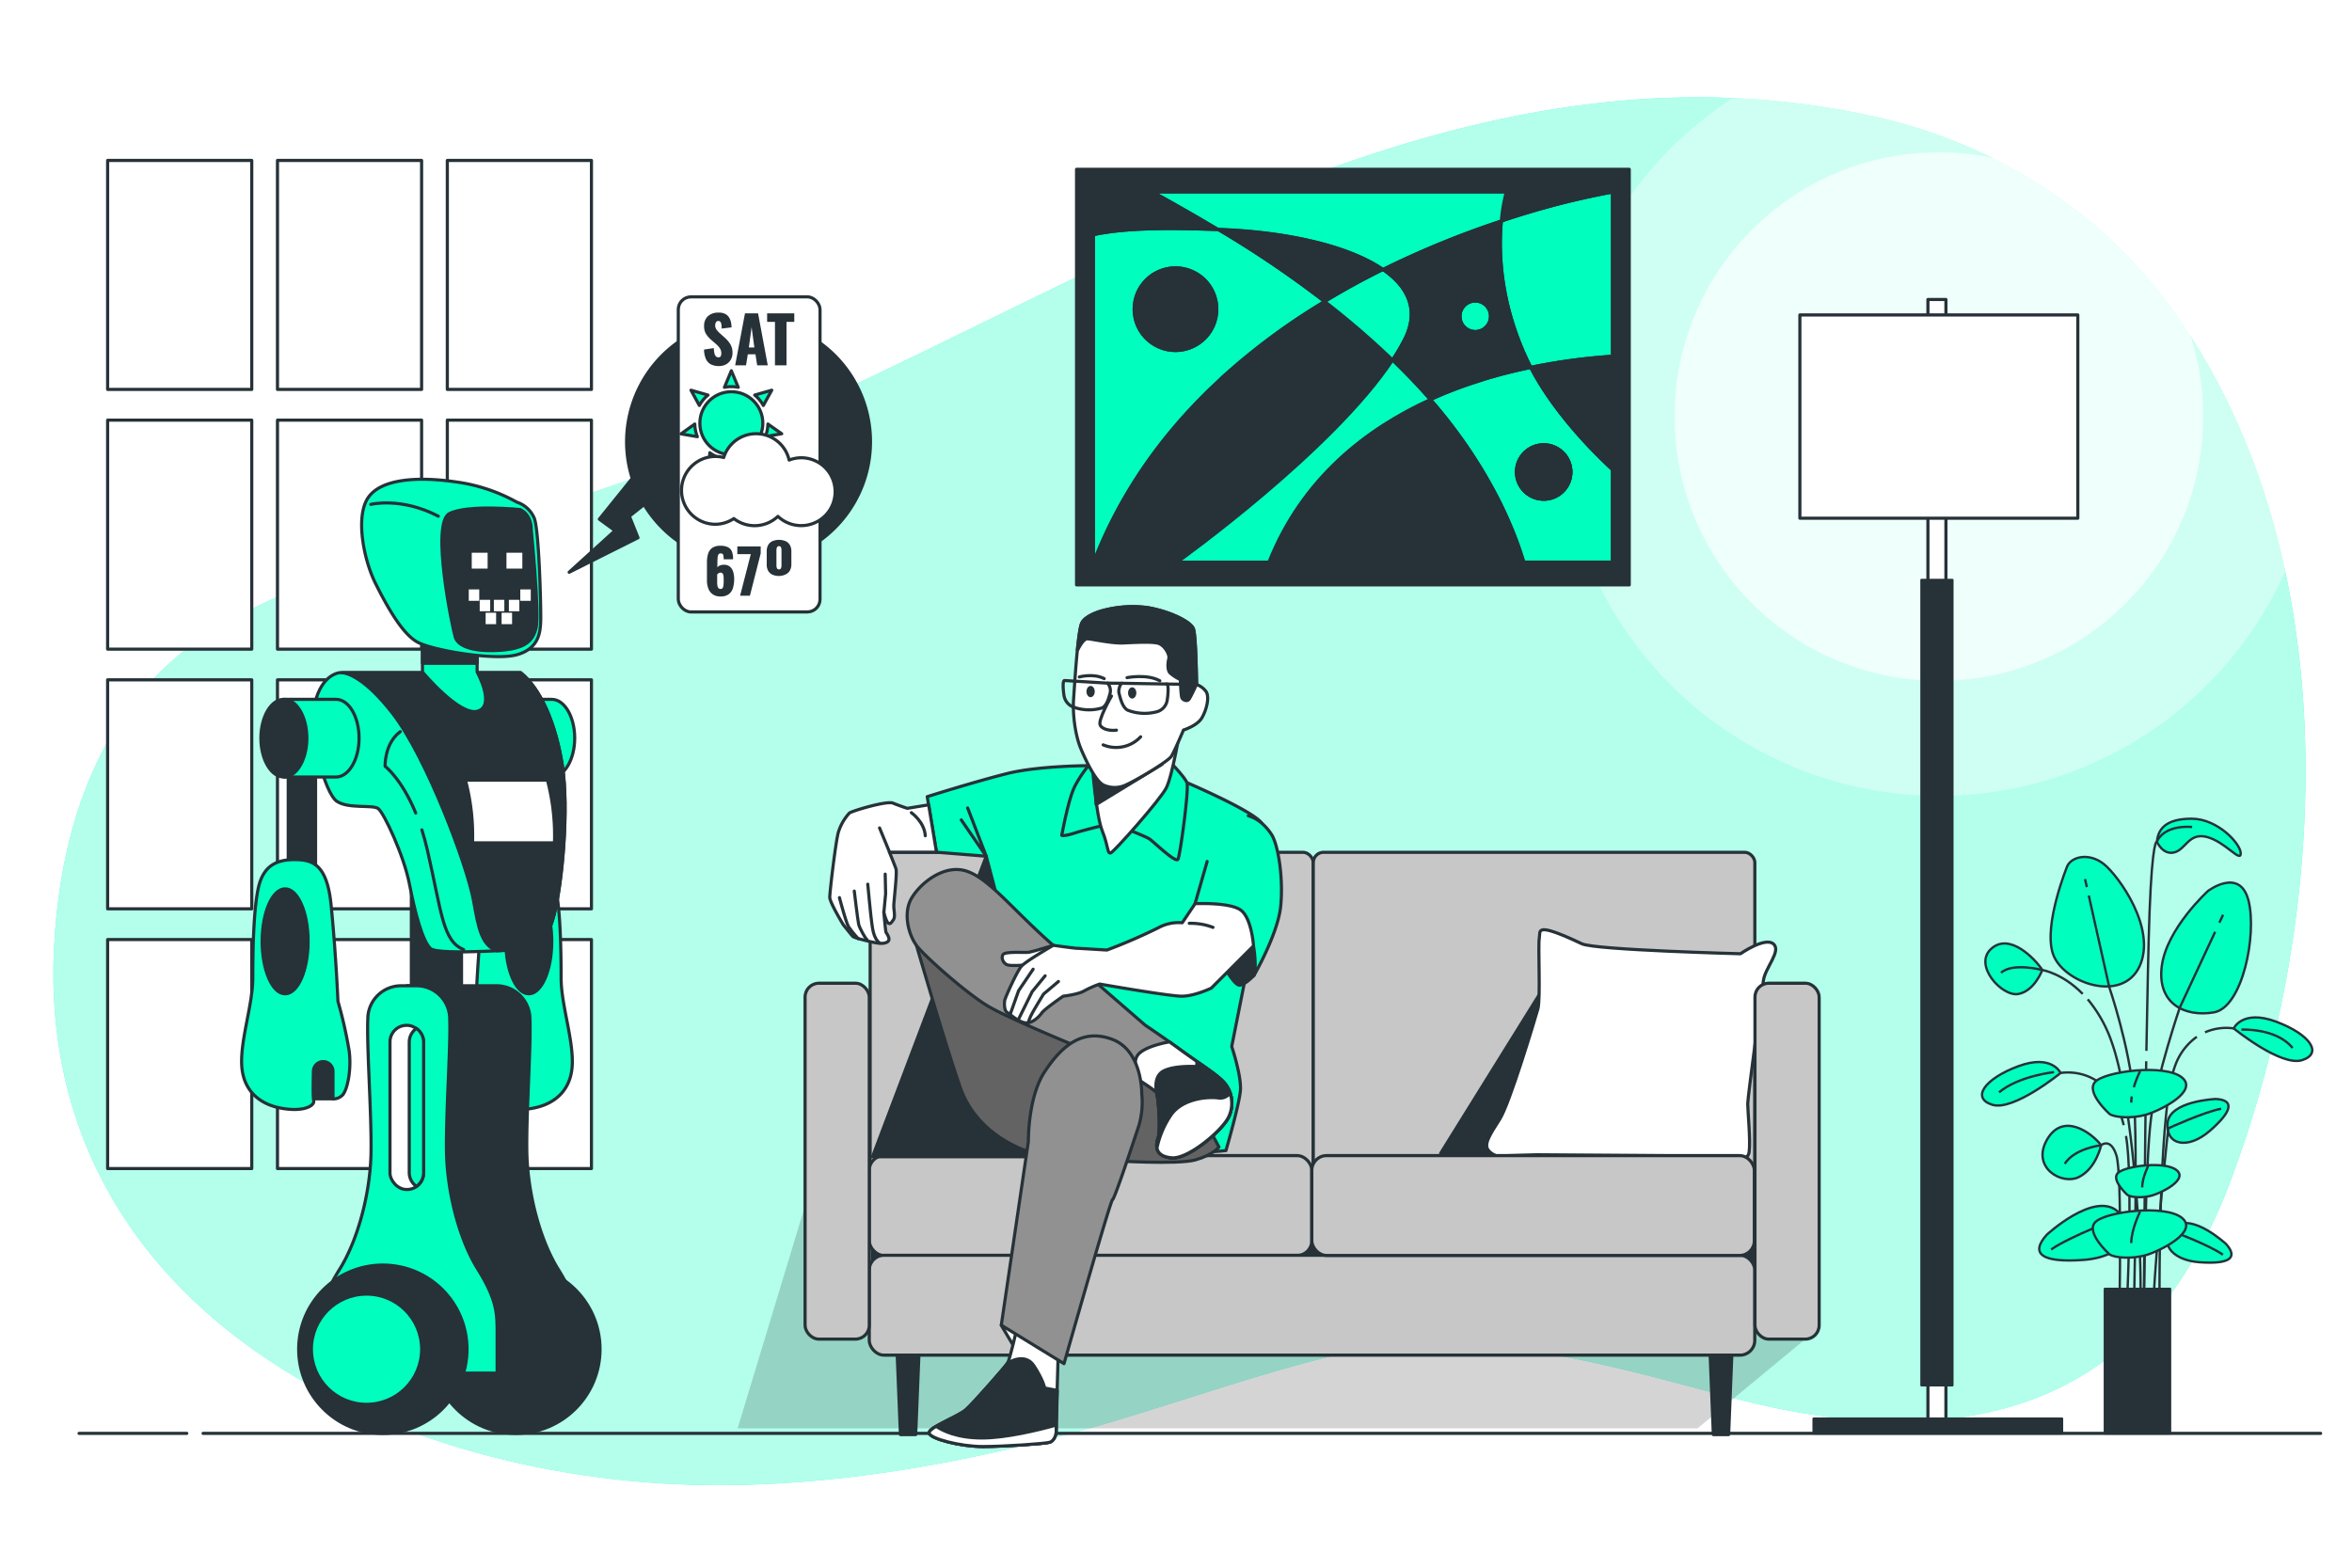 <svg class="animated" id="freepik_stories-people-using-robots" xmlns="http://www.w3.org/2000/svg" viewBox="0 0 750 500" version="1.1" xmlns:xlink="http://www.w3.org/1999/xlink" xmlns:svgjs="http://svgjs.com/svgjs"><style>svg#freepik_stories-people-using-robots:not(.animated) .animable {opacity: 0;}svg#freepik_stories-people-using-robots.animated #freepik--background-simple--inject-77 {animation: 1s 1 forwards cubic-bezier(.36,-0.01,.5,1.38) fadeIn,1.5s Infinite  linear wind;animation-delay: 0s,1s;}svg#freepik_stories-people-using-robots.animated #freepik--Lamp--inject-77 {animation: 6s Infinite  linear floating;animation-delay: 0s;}svg#freepik_stories-people-using-robots.animated #freepik--Plant--inject-77 {animation: 3s Infinite  linear floating;animation-delay: 0s;}svg#freepik_stories-people-using-robots.animated #freepik--Picture--inject-77 {animation: 1.5s Infinite  linear floating;animation-delay: 0s;}svg#freepik_stories-people-using-robots.animated #freepik--speech-bubble--inject-77 {animation: 1.5s Infinite  linear heartbeat;animation-delay: 0s;}svg#freepik_stories-people-using-robots.animated #freepik--Robot--inject-77 {animation: 1.5s Infinite  linear shake;animation-delay: 0s;}            @keyframes fadeIn {                0% {                    opacity: 0;                }                100% {                    opacity: 1;                }            }                    @keyframes wind {                0% {                    transform: rotate( 0deg );                }                25% {                    transform: rotate( 1deg );                }                75% {                    transform: rotate( -1deg );                }            }                    @keyframes floating {                0% {                    opacity: 1;                    transform: translateY(0px);                }                50% {                    transform: translateY(-10px);                }                100% {                    opacity: 1;                    transform: translateY(0px);                }            }                    @keyframes heartbeat {                0% {                    transform: scale(1);                }                10% {                    transform: scale(1.1);                }                30% {                    transform: scale(1);                }                40% {                    transform: scale(1);                }                50% {                    transform: scale(1.1);                }                60% {                    transform: scale(1);                }                100% {                    transform: scale(1);                }            }                    @keyframes shake {                10%, 90% {                    transform: translate3d(-1px, 0, 0);                  }                  20%, 80% {                    transform: translate3d(2px, 0, 0);                  }                  30%, 50%, 70% {                    transform: translate3d(-4px, 0, 0);                  }                  40%, 60% {                    transform: translate3d(4px, 0, 0);                  }            }        </style><g id="freepik--background-simple--inject-77" class="animable animator-active" style="transform-origin: 376.101px 252.372px;"><path d="M274.23,121.89C375.38,74,479.42,11.35,596.93,37c36.43,7.94,69.59,27.81,92,56.7,59.93,77.23,55.06,195.53,22.5,282.48a155.87,155.87,0,0,1-16.38,32.48c-33,49.06-88.74,51.37-142.46,37.19-45.46-12-85.73-24.35-132.69-12.15-26,6.76-51.21,16.05-77.12,23.12-35.28,9.63-71.65,16.17-108.39,16.83C137.19,475.39,26.15,427.7,17.54,323.3A156.88,156.88,0,0,1,17.2,303c1.94-41.68,16.26-83.42,56-105.06,39.91-21.75,87.26-30.35,130-45.78C227.39,143.34,250.94,132.92,274.23,121.89Z" style="fill: rgb(0, 255, 191); transform-origin: 376.101px 252.372px;" id="elkd8n40gd1sd" class="animable"></path><g id="elv2ljwi03uo"><path d="M274.23,121.89C375.38,74,479.42,11.35,596.93,37c36.43,7.94,69.59,27.81,92,56.7,59.93,77.23,55.06,195.53,22.5,282.48a155.87,155.87,0,0,1-16.38,32.48c-33,49.06-88.74,51.37-142.46,37.19-45.46-12-85.73-24.35-132.69-12.15-26,6.76-51.21,16.05-77.12,23.12-35.28,9.63-71.65,16.17-108.39,16.83C137.19,475.39,26.15,427.7,17.54,323.3A156.88,156.88,0,0,1,17.2,303c1.94-41.68,16.26-83.42,56-105.06,39.91-21.75,87.26-30.35,130-45.78C227.39,143.34,250.94,132.92,274.23,121.89Z" style="fill: rgb(255, 255, 255); opacity: 0.7; transform-origin: 376.101px 252.372px;" class="animable"></path></g></g><g id="freepik--Floor--inject-77" class="animable" style="transform-origin: 382.605px 457.16px;"><line x1="59.56" y1="457.16" x2="25.21" y2="457.16" style="fill: none; stroke: rgb(38, 50, 56); stroke-linecap: round; stroke-linejoin: round; transform-origin: 42.385px 457.16px;" id="el43qsmihcd62" class="animable"></line><line x1="740" y1="457.16" x2="64.76" y2="457.16" style="fill: none; stroke: rgb(38, 50, 56); stroke-linecap: round; stroke-linejoin: round; transform-origin: 402.38px 457.16px;" id="elb83hzorsnvs" class="animable"></line></g><g id="freepik--Window--inject-77" class="animable" style="transform-origin: 111.46px 211.94px;"><rect x="34.32" y="51.17" width="45.96" height="73.04" style="fill: rgb(255, 255, 255); stroke: rgb(38, 50, 56); stroke-linecap: round; stroke-linejoin: round; transform-origin: 57.3px 87.69px;" id="elqamwi83r85m" class="animable"></rect><rect x="88.48" y="51.17" width="45.96" height="73.04" style="fill: rgb(255, 255, 255); stroke: rgb(38, 50, 56); stroke-linecap: round; stroke-linejoin: round; transform-origin: 111.46px 87.69px;" id="el61xy5ak9vg4" class="animable"></rect><rect x="142.64" y="51.17" width="45.96" height="73.04" style="fill: rgb(255, 255, 255); stroke: rgb(38, 50, 56); stroke-linecap: round; stroke-linejoin: round; transform-origin: 165.62px 87.69px;" id="elsskgurfq7t" class="animable"></rect><rect x="34.32" y="134" width="45.96" height="73.04" style="fill: rgb(255, 255, 255); stroke: rgb(38, 50, 56); stroke-linecap: round; stroke-linejoin: round; transform-origin: 57.3px 170.52px;" id="eljelw27i8zo" class="animable"></rect><rect x="88.48" y="134" width="45.96" height="73.04" style="fill: rgb(255, 255, 255); stroke: rgb(38, 50, 56); stroke-linecap: round; stroke-linejoin: round; transform-origin: 111.46px 170.52px;" id="el488zthnfh0y" class="animable"></rect><rect x="142.64" y="134" width="45.96" height="73.04" style="fill: rgb(255, 255, 255); stroke: rgb(38, 50, 56); stroke-linecap: round; stroke-linejoin: round; transform-origin: 165.62px 170.52px;" id="elb2ohqcqw76a" class="animable"></rect><rect x="34.32" y="216.83" width="45.96" height="73.04" style="fill: rgb(255, 255, 255); stroke: rgb(38, 50, 56); stroke-linecap: round; stroke-linejoin: round; transform-origin: 57.3px 253.35px;" id="elsnt052ebil" class="animable"></rect><rect x="88.48" y="216.83" width="45.96" height="73.04" style="fill: rgb(255, 255, 255); stroke: rgb(38, 50, 56); stroke-linecap: round; stroke-linejoin: round; transform-origin: 111.46px 253.35px;" id="eljwxn64nvoys" class="animable"></rect><rect x="142.64" y="216.83" width="45.96" height="73.04" style="fill: rgb(255, 255, 255); stroke: rgb(38, 50, 56); stroke-linecap: round; stroke-linejoin: round; transform-origin: 165.62px 253.35px;" id="el7hpexd22kxt" class="animable"></rect><rect x="34.32" y="299.67" width="45.96" height="73.04" style="fill: rgb(255, 255, 255); stroke: rgb(38, 50, 56); stroke-linecap: round; stroke-linejoin: round; transform-origin: 57.3px 336.19px;" id="el4hsyg08mkfm" class="animable"></rect><rect x="88.48" y="299.67" width="45.96" height="73.04" style="fill: rgb(255, 255, 255); stroke: rgb(38, 50, 56); stroke-linecap: round; stroke-linejoin: round; transform-origin: 111.46px 336.19px;" id="ellq875480w8" class="animable"></rect><rect x="142.64" y="299.67" width="45.96" height="73.04" style="fill: rgb(255, 255, 255); stroke: rgb(38, 50, 56); stroke-linecap: round; stroke-linejoin: round; transform-origin: 165.62px 336.19px;" id="eldv0xf6206xg" class="animable"></rect></g><g id="freepik--Lamp--inject-77" class="animable" style="transform-origin: 618.26px 234.525px;"><g id="eluu4ixh5hpe"><circle cx="618.26" cy="132.86" r="120.97" style="fill: rgb(255, 255, 255); opacity: 0.37; transform-origin: 618.26px 132.86px;" class="animable"></circle></g><g id="el5lovc9kmcey"><circle cx="618.26" cy="132.86" r="84.27" style="fill: rgb(255, 255, 255); opacity: 0.66; transform-origin: 618.26px 132.86px;" class="animable"></circle></g><rect x="614.77" y="95.52" width="5.74" height="357.8" style="fill: rgb(255, 255, 255); stroke: rgb(38, 50, 56); stroke-linecap: round; stroke-linejoin: round; transform-origin: 617.64px 274.42px;" id="elx81bw73856b" class="animable"></rect><rect x="573.94" y="100.45" width="88.63" height="64.83" style="fill: rgb(255, 255, 255); stroke: rgb(38, 50, 56); stroke-linecap: round; stroke-linejoin: round; transform-origin: 618.255px 132.865px;" id="elym2p2kdbsq" class="animable"></rect><rect x="612.72" y="184.97" width="9.85" height="256.86" style="fill: rgb(38, 50, 56); stroke: rgb(38, 50, 56); stroke-linecap: round; stroke-linejoin: round; stroke-width: 0.75px; transform-origin: 617.645px 313.4px;" id="elzvqeqqomax" class="animable"></rect><rect x="578.32" y="452.46" width="79.21" height="4.7" style="fill: rgb(38, 50, 56); stroke: rgb(38, 50, 56); stroke-linecap: round; stroke-linejoin: round; stroke-width: 0.75px; transform-origin: 617.925px 454.81px;" id="elvribhbtdcm" class="animable"></rect></g><g id="freepik--Plant--inject-77" class="animable" style="transform-origin: 684.681px 359.145px;"><path d="M651.25,309.35s-2.46,6.76-7.68,7.68-14.44-9.22-8.61-14.44S648.79,305.66,651.25,309.35Z" style="fill: rgb(0, 255, 191); stroke: rgb(38, 50, 56); stroke-linecap: round; stroke-linejoin: round; stroke-width: 0.75px; transform-origin: 642.172px 309px;" id="el1xvfr0rstv5" class="animable"></path><path d="M659.23,276.17s-7.68,18.74-4.61,28,22.12,16,27.65,4-6.76-28.87-11.37-32.56S660.77,273.1,659.23,276.17Z" style="fill: rgb(0, 255, 191); stroke: rgb(38, 50, 56); stroke-linecap: round; stroke-linejoin: round; stroke-width: 0.75px; transform-origin: 668.784px 293.968px;" id="el17jw8o4j5bw" class="animable"></path><path d="M704.08,284.16s-13.21,12-14.74,24,7.37,16.28,16.58,14.74S719.75,298,717,287.23,704.08,284.16,704.08,284.16Z" style="fill: rgb(0, 255, 191); stroke: rgb(38, 50, 56); stroke-linecap: round; stroke-linejoin: round; stroke-width: 0.75px; transform-origin: 703.478px 302.347px;" id="el137pblx53r2" class="animable"></path><path d="M706.54,350.51s-14.75.62-15.36,7.68,6.45,8.6,13.51,2.46S712.68,350.82,706.54,350.51Z" style="fill: rgb(0, 255, 191); stroke: rgb(38, 50, 56); stroke-linecap: round; stroke-linejoin: round; stroke-width: 0.75px; transform-origin: 700.881px 357.496px;" id="elyemvjmi627i" class="animable"></path><path d="M691.42,359.87s11.62-5.31,16.86-6.24" style="fill: none; stroke: rgb(38, 50, 56); stroke-miterlimit: 10; stroke-width: 0.75px; transform-origin: 699.85px 356.75px;" id="el41fjd9xdq65" class="animable"></path><path d="M709.82,396.74s-10.83-10-16.27-5.48-1.55,10.64,7.79,11.32S713.94,401.31,709.82,396.74Z" style="fill: rgb(0, 255, 191); stroke: rgb(38, 50, 56); stroke-linecap: round; stroke-linejoin: round; stroke-width: 0.75px; transform-origin: 701.32px 396.399px;" id="eln2ea2no8pkh" class="animable"></path><path d="M692.53,392.62s12,4.49,16.3,7.56" style="fill: none; stroke: rgb(38, 50, 56); stroke-miterlimit: 10; stroke-width: 0.75px; transform-origin: 700.68px 396.4px;" id="el0kby2ex9diwj" class="animable"></path><path d="M652.69,393.79s14.93-13.82,22.44-7.55,2.14,14.66-10.73,15.6S647,400.09,652.69,393.79Z" style="fill: rgb(0, 255, 191); stroke: rgb(38, 50, 56); stroke-linecap: round; stroke-linejoin: round; stroke-width: 0.75px; transform-origin: 664.417px 393.315px;" id="el5dctqm0fqs" class="animable"></path><path d="M676.54,388.11s-16.49,6.19-22.48,10.41" style="fill: none; stroke: rgb(38, 50, 56); stroke-miterlimit: 10; stroke-width: 0.75px; transform-origin: 665.3px 393.315px;" id="elz8477lm5v6b" class="animable"></path><path d="M670,365.26s-1.53,7.37-7.06,10.13-15.36-3.07-10.14-12S667.22,361.57,670,365.26Z" style="fill: rgb(0, 255, 191); stroke: rgb(38, 50, 56); stroke-linecap: round; stroke-linejoin: round; stroke-width: 0.75px; transform-origin: 660.66px 367.577px;" id="elw9nn9rvdnl" class="animable"></path><path d="M657.08,342.22s-2.76-6.15-13.51-2.15-15.06,10.13-8.3,12.28S657.08,342.22,657.08,342.22Z" style="fill: rgb(0, 255, 191); stroke: rgb(38, 50, 56); stroke-linecap: round; stroke-linejoin: round; stroke-width: 0.75px; transform-origin: 644.554px 345.66px;" id="el5k69n71hmpi" class="animable"></path><path d="M655,341.94s-11.39,1.23-17.54,6.46" style="fill: none; stroke: rgb(38, 50, 56); stroke-miterlimit: 10; stroke-width: 0.75px; transform-origin: 646.23px 345.17px;" id="eli2yc1rntk2" class="animable"></path><path d="M687.8,268.49s1.84,4.3,5.53,3.38,4.61-6.45,10.44-4.91,10.75,8.29,10.75,5.22-7.37-11.06-15.66-11.06S688.11,264.5,687.8,268.49Z" style="fill: rgb(0, 255, 191); stroke: rgb(38, 50, 56); stroke-linecap: round; stroke-linejoin: round; stroke-width: 0.75px; transform-origin: 701.16px 267.046px;" id="elsbna17kdrta" class="animable"></path><path d="M657.08,342.22s13.23-2.54,18.74,12.15a41.89,41.89,0,0,1,1.38,4.49" style="fill: none; stroke: rgb(38, 50, 56); stroke-miterlimit: 10; stroke-width: 0.75px; transform-origin: 667.14px 350.456px;" id="ela8mifim9rrf" class="animable"></path><path d="M712.28,328s2.77-6.15,13.52-2.15,15.05,10.13,8.29,12.28S712.28,328,712.28,328Z" style="fill: rgb(0, 255, 191); stroke: rgb(38, 50, 56); stroke-linecap: round; stroke-linejoin: round; stroke-width: 0.75px; transform-origin: 724.807px 331.44px;" id="elu57xkdm2f5i" class="animable"></path><path d="M714.74,328.39s11.08-.61,16.31,5.85" style="fill: none; stroke: rgb(38, 50, 56); stroke-miterlimit: 10; stroke-width: 0.75px; transform-origin: 722.895px 331.307px;" id="eld2xobyw2jfu" class="animable"></path><path d="M712.28,328a17,17,0,0,0-9.15,1.25" style="fill: none; stroke: rgb(38, 50, 56); stroke-miterlimit: 10; stroke-width: 0.75px; transform-origin: 707.705px 328.543px;" id="el1a8coi0w0ti" class="animable"></path><path d="M664.13,317c-6.48-6.62-12.88-7.62-12.88-7.62s-9.46-2.5-13.16.88" style="fill: none; stroke: rgb(38, 50, 56); stroke-miterlimit: 10; stroke-width: 0.75px; transform-origin: 651.11px 312.745px;" id="el0jvvxp9b3wog" class="animable"></path><line x1="665.45" y1="282.94" x2="664.87" y2="280.37" style="fill: none; stroke: rgb(38, 50, 56); stroke-miterlimit: 10; stroke-width: 0.75px; transform-origin: 665.16px 281.655px;" id="el9n5x4d9yw4s" class="animable"></line><path d="M680.41,418.74s1.37-52.9,0-69-7.81-34.89-7.81-34.89l-6.54-29.23" style="fill: none; stroke: rgb(38, 50, 56); stroke-miterlimit: 10; stroke-width: 0.75px; transform-origin: 673.539px 352.18px;" id="el3ru8mu4owok" class="animable"></path><line x1="707.71" y1="294.3" x2="708.89" y2="291.76" style="fill: none; stroke: rgb(38, 50, 56); stroke-miterlimit: 10; stroke-width: 0.75px; transform-origin: 708.3px 293.03px;" id="eldud6q1a97dc" class="animable"></line><path d="M683.62,418.68s.46-48.25,2.29-62,9.18-35.34,9.18-35.34l11.27-24.15" style="fill: none; stroke: rgb(38, 50, 56); stroke-miterlimit: 10; stroke-width: 0.75px; transform-origin: 694.99px 357.935px;" id="el9sneq5ndnac" class="animable"></path><path d="M691.42,359.87s-3.21,27.67-5,58.88" style="fill: none; stroke: rgb(38, 50, 56); stroke-miterlimit: 10; stroke-width: 0.75px; transform-origin: 688.92px 389.31px;" id="eldivwjuxfbgu" class="animable"></path><path d="M675.82,418.68s.91-44.12-.92-50.09-4.92-3.33-4.92-3.33-8.49,1-11.57,5.92" style="fill: none; stroke: rgb(38, 50, 56); stroke-miterlimit: 10; stroke-width: 0.75px; transform-origin: 667.228px 391.679px;" id="el0oqylokubk7" class="animable"></path><path d="M677.93,362.3c2.4,13.45.18,56.43.18,56.43" style="fill: none; stroke: rgb(38, 50, 56); stroke-miterlimit: 10; stroke-width: 0.75px; transform-origin: 678.488px 390.515px;" id="elszysbu2kr7m" class="animable"></path><path d="M700.52,330.68a19.15,19.15,0,0,0-7,9.46c-5.51,14.68-4.88,78.61-4.88,78.61" style="fill: none; stroke: rgb(38, 50, 56); stroke-miterlimit: 10; stroke-width: 0.75px; transform-origin: 694.569px 374.715px;" id="el1ne1ka1uqms" class="animable"></path><path d="M665.73,318.72a43.4,43.4,0,0,1,7.79,14.07c7.35,21.12,10.1,75.79,8.72,85.89" style="fill: none; stroke: rgb(38, 50, 56); stroke-miterlimit: 10; stroke-width: 0.75px; transform-origin: 674.157px 368.7px;" id="el2js3xdjae8t" class="animable"></path><path d="M684.38,338.48c-.44,26.65-.76,80.2-.76,80.2" style="fill: none; stroke: rgb(38, 50, 56); stroke-miterlimit: 10; stroke-width: 0.75px; transform-origin: 684px 378.58px;" id="elabwk3409ann" class="animable"></path><path d="M684.44,335.16c.3-17.62.66-34.86,1-44.14.91-23.86,2.34-22.53,2.34-22.53s1.7-5.36,11.24-4.74" style="fill: none; stroke: rgb(38, 50, 56); stroke-miterlimit: 10; stroke-width: 0.75px; transform-origin: 691.73px 299.43px;" id="elutnqir2yde" class="animable"></path><path d="M672.68,355.29s-7.68-6.85-4.6-10.22,22.11-5.84,27.64-1.46-6.76,10.55-11.36,11.9S674.22,356.41,672.68,355.29Z" style="fill: rgb(0, 255, 191); stroke: rgb(38, 50, 56); stroke-linecap: round; stroke-linejoin: round; stroke-width: 0.75px; transform-origin: 682.237px 348.8px;" id="elwyat54sr5x8" class="animable"></path><path d="M679.78,349.68a13.06,13.06,0,0,0-.17,2" style="fill: none; stroke: rgb(38, 50, 56); stroke-miterlimit: 10; stroke-width: 0.75px; transform-origin: 679.695px 350.68px;" id="el1sfxg1o0nv4" class="animable"></path><path d="M682.42,341.68a34,34,0,0,0-2,5.09" style="fill: none; stroke: rgb(38, 50, 56); stroke-miterlimit: 10; stroke-width: 0.75px; transform-origin: 681.42px 344.225px;" id="elsow7g0n2ihd" class="animable"></path><path d="M672.68,400.06s-7.68-6.85-4.6-10.21,22.11-5.84,27.64-1.46-6.76,10.55-11.36,11.9S674.22,401.18,672.68,400.06Z" style="fill: rgb(0, 255, 191); stroke: rgb(38, 50, 56); stroke-linecap: round; stroke-linejoin: round; stroke-width: 0.75px; transform-origin: 682.237px 393.58px;" id="elrsivp5x9hg8" class="animable"></path><path d="M682.42,386.46s-2.81,5.62-2.81,10" style="fill: none; stroke: rgb(38, 50, 56); stroke-miterlimit: 10; stroke-width: 0.75px; transform-origin: 681.015px 391.46px;" id="elwb89idf6c8d" class="animable"></path><path d="M678.4,381.12s-5.21-4.65-3.13-6.93,15-4,18.77-1-4.58,7.16-7.71,8.08S679.44,381.89,678.4,381.12Z" style="fill: rgb(0, 255, 191); stroke: rgb(38, 50, 56); stroke-linecap: round; stroke-linejoin: round; stroke-width: 0.75px; transform-origin: 684.889px 376.713px;" id="elbb60gdu6587" class="animable"></path><path d="M685,371.89s-1.91,3.82-1.91,6.82" style="fill: none; stroke: rgb(38, 50, 56); stroke-miterlimit: 10; stroke-width: 0.75px; transform-origin: 684.045px 375.3px;" id="el1wfekeppzym" class="animable"></path><rect x="671.19" y="411.07" width="20.79" height="46.1" style="fill: rgb(38, 50, 56); stroke: rgb(38, 50, 56); stroke-linecap: round; stroke-linejoin: round; stroke-width: 0.75px; transform-origin: 681.585px 434.12px;" id="eluul4ojbwcs" class="animable"></rect></g><g id="freepik--Picture--inject-77" class="animable" style="transform-origin: 431.41px 120.27px;"><path d="M470.43,96a4.89,4.89,0,1,0,4.89,4.89A4.89,4.89,0,0,0,470.43,96Zm0,0a4.89,4.89,0,1,0,4.89,4.89A4.89,4.89,0,0,0,470.43,96ZM442.2,151.67a6,6,0,1,0,6,6A6,6,0,0,0,442.2,151.67ZM470.43,96a4.89,4.89,0,1,0,4.89,4.89A4.89,4.89,0,0,0,470.43,96Zm21.82,45.91a8.66,8.66,0,1,0,8.66,8.65A8.65,8.65,0,0,0,492.25,141.89Zm0,0a8.66,8.66,0,1,0,8.66,8.65A8.65,8.65,0,0,0,492.25,141.89ZM470.43,96a4.89,4.89,0,1,0,4.89,4.89A4.89,4.89,0,0,0,470.43,96ZM442.2,151.67a6,6,0,1,0,6,6A6,6,0,0,0,442.2,151.67Zm0,0a6,6,0,1,0,6,6A6,6,0,0,0,442.2,151.67ZM441,85.94c-6.15,3-12.39,6.44-18.61,10.21a263.93,263.93,0,0,1,21.67,18.66,66.94,66.94,0,0,0,3.8-6.43C452.61,99.11,449.22,91.6,441,85.94Zm29.43,10a4.89,4.89,0,1,0,4.89,4.89A4.89,4.89,0,0,0,470.43,96Zm21.82,45.91a8.66,8.66,0,1,0,8.66,8.65A8.65,8.65,0,0,0,492.25,141.89Zm0,0a8.66,8.66,0,1,0,8.66,8.65A8.65,8.65,0,0,0,492.25,141.89ZM470.43,96a4.89,4.89,0,1,0,4.89,4.89A4.89,4.89,0,0,0,470.43,96ZM441,85.94c-6.15,3-12.39,6.44-18.61,10.21a263.93,263.93,0,0,1,21.67,18.66,66.94,66.94,0,0,0,3.8-6.43C452.61,99.11,449.22,91.6,441,85.94Zm1.2,65.73a6,6,0,1,0,6,6A6,6,0,0,0,442.2,151.67Zm0,0a6,6,0,1,0,6,6A6,6,0,0,0,442.2,151.67ZM441,85.94c-6.15,3-12.39,6.44-18.61,10.21a263.93,263.93,0,0,1,21.67,18.66,66.94,66.94,0,0,0,3.8-6.43C452.61,99.11,449.22,91.6,441,85.94Zm29.43,10a4.89,4.89,0,1,0,4.89,4.89A4.89,4.89,0,0,0,470.43,96Zm21.82,45.91a8.66,8.66,0,1,0,8.66,8.65A8.65,8.65,0,0,0,492.25,141.89Zm0,0a8.66,8.66,0,1,0,8.66,8.65A8.65,8.65,0,0,0,492.25,141.89ZM470.43,96a4.89,4.89,0,1,0,4.89,4.89A4.89,4.89,0,0,0,470.43,96ZM441,85.94c-6.15,3-12.39,6.44-18.61,10.21a263.93,263.93,0,0,1,21.67,18.66,66.94,66.94,0,0,0,3.8-6.43C452.61,99.11,449.22,91.6,441,85.94Zm1.2,65.73a6,6,0,1,0,6,6A6,6,0,0,0,442.2,151.67Zm0,0a6,6,0,1,0,6,6A6,6,0,0,0,442.2,151.67ZM441,85.94c-6.15,3-12.39,6.44-18.61,10.21a263.93,263.93,0,0,1,21.67,18.66,66.94,66.94,0,0,0,3.8-6.43C452.61,99.11,449.22,91.6,441,85.94Zm29.43,10a4.89,4.89,0,1,0,4.89,4.89A4.89,4.89,0,0,0,470.43,96Zm21.82,45.91a8.66,8.66,0,1,0,8.66,8.65A8.65,8.65,0,0,0,492.25,141.89Zm0,0a8.66,8.66,0,1,0,8.66,8.65A8.65,8.65,0,0,0,492.25,141.89ZM470.43,96a4.89,4.89,0,1,0,4.89,4.89A4.89,4.89,0,0,0,470.43,96ZM441,85.94c-6.15,3-12.39,6.44-18.61,10.21a263.93,263.93,0,0,1,21.67,18.66,66.94,66.94,0,0,0,3.8-6.43C452.61,99.11,449.22,91.6,441,85.94Zm1.2,65.73a6,6,0,1,0,6,6A6,6,0,0,0,442.2,151.67Zm0,0a6,6,0,1,0,6,6A6,6,0,0,0,442.2,151.67ZM441,85.94c-6.15,3-12.39,6.44-18.61,10.21a263.93,263.93,0,0,1,21.67,18.66,66.94,66.94,0,0,0,3.8-6.43C452.61,99.11,449.22,91.6,441,85.94Zm29.43,10a4.89,4.89,0,1,0,4.89,4.89A4.89,4.89,0,0,0,470.43,96Zm21.82,45.91a8.66,8.66,0,1,0,8.66,8.65A8.65,8.65,0,0,0,492.25,141.89Zm0,0a8.66,8.66,0,1,0,8.66,8.65A8.65,8.65,0,0,0,492.25,141.89ZM470.43,96a4.89,4.89,0,1,0,4.89,4.89A4.89,4.89,0,0,0,470.43,96ZM441,85.94c-6.15,3-12.39,6.44-18.61,10.21a263.93,263.93,0,0,1,21.67,18.66,66.94,66.94,0,0,0,3.8-6.43C452.61,99.11,449.22,91.6,441,85.94Zm1.2,65.73a6,6,0,1,0,6,6A6,6,0,0,0,442.2,151.67ZM343.29,54V186.54H519.53V54ZM514.12,179.3H404.64c10.6-26.78,31.09-42.58,51.49-51.87-3.87-4.4-7.91-8.61-12.07-12.62-19,28.76-67.18,63.42-68.68,64.49H348.7v-118H480.32a54.63,54.63,0,0,0-1.57,9.25,255,255,0,0,1,35.37-9.25Zm-21.87-20.1a8.66,8.66,0,1,0-8.65-8.66A8.66,8.66,0,0,0,492.25,159.2ZM470.43,96a4.89,4.89,0,1,0,4.89,4.89A4.89,4.89,0,0,0,470.43,96ZM441,85.94c-6.15,3-12.39,6.44-18.61,10.21a263.93,263.93,0,0,1,21.67,18.66,66.94,66.94,0,0,0,3.8-6.43C452.61,99.11,449.22,91.6,441,85.94Zm1.2,65.73a6,6,0,1,0,6,6A6,6,0,0,0,442.2,151.67Zm0,0a6,6,0,1,0,6,6A6,6,0,0,0,442.2,151.67ZM441,85.94c-6.15,3-12.39,6.44-18.61,10.21a263.93,263.93,0,0,1,21.67,18.66,66.94,66.94,0,0,0,3.8-6.43C452.61,99.11,449.22,91.6,441,85.94Zm29.43,10a4.89,4.89,0,1,0,4.89,4.89A4.89,4.89,0,0,0,470.43,96Zm21.82,45.91a8.66,8.66,0,1,0,8.66,8.65A8.65,8.65,0,0,0,492.25,141.89Zm0,0a8.66,8.66,0,1,0,8.66,8.65A8.65,8.65,0,0,0,492.25,141.89ZM470.43,96a4.89,4.89,0,1,0,4.89,4.89A4.89,4.89,0,0,0,470.43,96ZM441,85.94c-6.15,3-12.39,6.44-18.61,10.21a263.93,263.93,0,0,1,21.67,18.66,66.94,66.94,0,0,0,3.8-6.43C452.61,99.11,449.22,91.6,441,85.94Zm1.2,65.73a6,6,0,1,0,6,6A6,6,0,0,0,442.2,151.67Zm0,0a6,6,0,1,0,6,6A6,6,0,0,0,442.2,151.67ZM441,85.94c-6.15,3-12.39,6.44-18.61,10.21a263.93,263.93,0,0,1,21.67,18.66,66.94,66.94,0,0,0,3.8-6.43C452.61,99.11,449.22,91.6,441,85.94Zm29.43,10a4.89,4.89,0,1,0,4.89,4.89A4.89,4.89,0,0,0,470.43,96Zm21.82,45.91a8.66,8.66,0,1,0,8.66,8.65A8.65,8.65,0,0,0,492.25,141.89Zm0,0a8.66,8.66,0,1,0,8.66,8.65A8.65,8.65,0,0,0,492.25,141.89ZM470.43,96a4.89,4.89,0,1,0,4.89,4.89A4.89,4.89,0,0,0,470.43,96ZM441,85.94c-6.15,3-12.39,6.44-18.61,10.21a263.93,263.93,0,0,1,21.67,18.66,66.94,66.94,0,0,0,3.8-6.43C452.61,99.11,449.22,91.6,441,85.94Zm1.2,65.73a6,6,0,1,0,6,6A6,6,0,0,0,442.2,151.67Zm0,0a6,6,0,1,0,6,6A6,6,0,0,0,442.2,151.67ZM441,85.94c-6.15,3-12.39,6.44-18.61,10.21a263.93,263.93,0,0,1,21.67,18.66,66.94,66.94,0,0,0,3.8-6.43C452.61,99.11,449.22,91.6,441,85.94Zm29.43,10a4.89,4.89,0,1,0,4.89,4.89A4.89,4.89,0,0,0,470.43,96Zm21.82,45.91a8.66,8.66,0,1,0,8.66,8.65A8.65,8.65,0,0,0,492.25,141.89Zm0,0a8.66,8.66,0,1,0,8.66,8.65A8.65,8.65,0,0,0,492.25,141.89ZM470.43,96a4.89,4.89,0,1,0,4.89,4.89A4.89,4.89,0,0,0,470.43,96ZM441,85.94c-6.15,3-12.39,6.44-18.61,10.21a263.93,263.93,0,0,1,21.67,18.66,66.94,66.94,0,0,0,3.8-6.43C452.61,99.11,449.22,91.6,441,85.94Zm1.2,65.73a6,6,0,1,0,6,6A6,6,0,0,0,442.2,151.67Zm0,0a6,6,0,1,0,6,6A6,6,0,0,0,442.2,151.67ZM470.43,96a4.89,4.89,0,1,0,4.89,4.89A4.89,4.89,0,0,0,470.43,96Zm21.82,45.91a8.66,8.66,0,1,0,8.66,8.65A8.65,8.65,0,0,0,492.25,141.89Zm0,0a8.66,8.66,0,1,0,8.66,8.65A8.65,8.65,0,0,0,492.25,141.89ZM470.43,96a4.89,4.89,0,1,0,4.89,4.89A4.89,4.89,0,0,0,470.43,96ZM442.2,151.67a6,6,0,1,0,6,6A6,6,0,0,0,442.2,151.67Zm0,0a6,6,0,1,0,6,6A6,6,0,0,0,442.2,151.67ZM470.43,96a4.89,4.89,0,1,0,4.89,4.89A4.89,4.89,0,0,0,470.43,96Zm21.82,45.91a8.66,8.66,0,1,0,8.66,8.65A8.65,8.65,0,0,0,492.25,141.89Zm0,0a8.66,8.66,0,1,0,8.66,8.65A8.65,8.65,0,0,0,492.25,141.89ZM470.43,96a4.89,4.89,0,1,0,4.89,4.89A4.89,4.89,0,0,0,470.43,96ZM442.2,151.67a6,6,0,1,0,6,6A6,6,0,0,0,442.2,151.67Z" style="fill: rgb(38, 50, 56); stroke: rgb(38, 50, 56); stroke-linecap: round; stroke-linejoin: round; transform-origin: 431.41px 120.27px;" id="eluwiiejev1pn" class="animable"></path><path d="M465.53,100.87a4.9,4.9,0,1,1,4.9,4.89A4.89,4.89,0,0,1,465.53,100.87Z" style="fill: rgb(0, 255, 191); stroke: rgb(38, 50, 56); stroke-linecap: round; stroke-linejoin: round; transform-origin: 470.43px 100.86px;" id="el2dboqfoq1o2" class="animable"></path><path d="M488.13,117.17c-4.6.94-9.59,2.17-14.8,3.76l-4.57,1.48a134.12,134.12,0,0,0-12.63,5c12.92,14.74,24.11,33.09,29.77,51.87h28.22V149.71C502.67,139.1,493.27,127.29,488.13,117.17Zm4.12,42a8.66,8.66,0,1,1,8.66-8.66A8.66,8.66,0,0,1,492.25,159.2Zm-13.5-88.7c-.95,10.1-.41,27.34,9.38,46.67a194.29,194.29,0,0,1,26-3.52V61.25A255,255,0,0,0,478.75,70.5Z" style="fill: rgb(0, 255, 191); stroke: rgb(38, 50, 56); stroke-linecap: round; stroke-linejoin: round; transform-origin: 485.13px 120.265px;" id="elax3xq2sdxc4" class="animable"></path><path d="M456.13,127.43c-20.4,9.29-40.89,25.09-51.49,51.87H485.9C480.24,160.52,469.05,142.17,456.13,127.43ZM442.2,163.71a6,6,0,1,1,6-6A6,6,0,0,1,442.2,163.71Z" style="fill: rgb(38, 50, 56); stroke: rgb(38, 50, 56); stroke-linecap: round; stroke-linejoin: round; transform-origin: 445.27px 153.365px;" id="el0l20g4ci57on" class="animable"></path><path d="M514.12,113.65v36.06c-11.45-10.61-20.85-22.42-26-32.54A194.29,194.29,0,0,1,514.12,113.65Z" style="fill: rgb(38, 50, 56); stroke: rgb(38, 50, 56); stroke-linecap: round; stroke-linejoin: round; transform-origin: 501.12px 131.68px;" id="el0wk8uy9s3la" class="animable"></path><circle cx="442.2" cy="157.69" r="6.02" style="fill: rgb(38, 50, 56); stroke: rgb(38, 50, 56); stroke-linecap: round; stroke-linejoin: round; transform-origin: 442.2px 157.69px;" id="elv6vuiz1udkk" class="animable"></circle><path d="M444.06,114.81c-19,28.76-67.18,63.42-68.68,64.49H348.7c8.55-22.22,21.83-40.46,37.23-55.36l4-3.79a207.51,207.51,0,0,1,32.42-24A263.93,263.93,0,0,1,444.06,114.81Z" style="fill: rgb(38, 50, 56); stroke: rgb(38, 50, 56); stroke-linecap: round; stroke-linejoin: round; transform-origin: 396.38px 137.725px;" id="elfckm1xheumr" class="animable"></path><path d="M456.13,127.43c-20.4,9.29-40.89,25.09-51.49,51.87H375.38c1.5-1.07,49.68-35.73,68.68-64.49C448.22,118.82,452.26,123,456.13,127.43Z" style="fill: rgb(0, 255, 191); stroke: rgb(38, 50, 56); stroke-linecap: round; stroke-linejoin: round; transform-origin: 415.755px 147.055px;" id="el0efv8x14jnd" class="animable"></path><path d="M447.86,108.38a66.94,66.94,0,0,1-3.8,6.43,263.93,263.93,0,0,0-21.67-18.66C428.61,92.38,434.85,89,441,85.94,449.22,91.6,452.61,99.11,447.86,108.38Z" style="fill: rgb(0, 255, 191); stroke: rgb(38, 50, 56); stroke-linecap: round; stroke-linejoin: round; transform-origin: 436.21px 100.375px;" id="eliuweclpnwhr" class="animable"></path><path d="M500.91,150.54a8.66,8.66,0,1,1-8.66-8.65A8.66,8.66,0,0,1,500.91,150.54Z" style="fill: rgb(38, 50, 56); stroke: rgb(38, 50, 56); stroke-linecap: round; stroke-linejoin: round; transform-origin: 492.25px 150.55px;" id="elgq54yhzbjr" class="animable"></path><path d="M514.12,61.25a255,255,0,0,0-35.37,9.25,54.63,54.63,0,0,1,1.57-9.25Z" style="fill: none; stroke: rgb(38, 50, 56); stroke-linecap: round; stroke-linejoin: round; transform-origin: 496.435px 65.875px;" id="elrw6d2r0t1u" class="animable"></path><path d="M388.45,73.2c-13.27-.43-28.05-.83-39.75,1.62V179.3c8.55-22.22,21.83-40.46,37.23-55.36l4-3.79a207.51,207.51,0,0,1,32.42-24A331.24,331.24,0,0,0,388.45,73.2Zm-13.61,38.58A13.17,13.17,0,1,1,388,98.61,13.17,13.17,0,0,1,374.84,111.78Zm-7.27-50.53c4,2.19,11.78,6.57,20.88,12,20.95.67,41.29,5,52.55,12.74A291.91,291.91,0,0,1,478.75,70.5a54.63,54.63,0,0,1,1.57-9.25Z" style="fill: rgb(0, 255, 191); stroke: rgb(38, 50, 56); stroke-linecap: round; stroke-linejoin: round; transform-origin: 414.51px 120.275px;" id="elnj81mnlgn5" class="animable"></path><path d="M388.45,73.2c-13.27-.43-28.05-.83-39.75,1.62V61.25h18.87C371.53,63.44,379.35,67.82,388.45,73.2Z" style="fill: rgb(38, 50, 56); stroke: rgb(38, 50, 56); stroke-linecap: round; stroke-linejoin: round; transform-origin: 368.575px 68.035px;" id="elkplmnl31ctp" class="animable"></path><path d="M478.75,70.5A291.91,291.91,0,0,0,441,85.94c8.22,5.66,11.61,13.17,6.86,22.44a66.94,66.94,0,0,1-3.8,6.43c4.16,4,8.2,8.22,12.07,12.62a134.12,134.12,0,0,1,12.63-5l4.57-1.48c5.21-1.59,10.2-2.82,14.8-3.76C478.34,97.84,477.8,80.6,478.75,70.5Zm-8.32,35.26a4.89,4.89,0,1,1,4.89-4.89A4.89,4.89,0,0,1,470.43,105.76Z" style="fill: rgb(38, 50, 56); stroke: rgb(38, 50, 56); stroke-linecap: round; stroke-linejoin: round; transform-origin: 464.565px 98.965px;" id="elywrhemj4dk" class="animable"></path><path d="M404.64,179.3v0" style="fill: none; stroke: rgb(38, 50, 56); stroke-linecap: round; stroke-linejoin: round; transform-origin: 404.64px 179.3px;" id="elrm860ya61in" class="animable"></path><path d="M515.22,113.59l-1.1.06" style="fill: none; stroke: rgb(38, 50, 56); stroke-linecap: round; stroke-linejoin: round; transform-origin: 514.67px 113.62px;" id="ele3f7kzixm9u" class="animable"></path><path d="M441,85.94c-6.15,3-12.39,6.44-18.61,10.21a331.24,331.24,0,0,0-33.94-23C409.4,73.87,429.74,78.18,441,85.94Z" style="fill: rgb(38, 50, 56); stroke: rgb(38, 50, 56); stroke-linecap: round; stroke-linejoin: round; transform-origin: 414.725px 84.65px;" id="ely1kfwtfsb" class="animable"></path><path d="M486.2,180.29c-.1-.33-.19-.66-.3-1" style="fill: none; stroke: rgb(38, 50, 56); stroke-linecap: round; stroke-linejoin: round; transform-origin: 486.05px 179.79px;" id="el0nbasjyzsrei" class="animable"></path><path d="M367.57,61.25l-2.77-1.52" style="fill: none; stroke: rgb(38, 50, 56); stroke-linecap: round; stroke-linejoin: round; transform-origin: 366.185px 60.49px;" id="el00kk0zd3y6j5m" class="animable"></path><circle cx="374.84" cy="98.61" r="13.17" style="fill: rgb(38, 50, 56); stroke: rgb(38, 50, 56); stroke-linecap: round; stroke-linejoin: round; transform-origin: 374.84px 98.61px;" id="elawtl97y2y9r" class="animable"></circle><path d="M475.32,100.87A4.9,4.9,0,1,1,470.43,96,4.89,4.89,0,0,1,475.32,100.87Z" style="fill: none; stroke: rgb(38, 50, 56); stroke-linecap: round; stroke-linejoin: round; transform-origin: 470.42px 100.9px;" id="el5r3de6jc02h" class="animable"></path><path d="M500.91,150.54a8.66,8.66,0,1,1-8.66-8.65A8.66,8.66,0,0,1,500.91,150.54Z" style="fill: none; stroke: rgb(38, 50, 56); stroke-linecap: round; stroke-linejoin: round; transform-origin: 492.25px 150.55px;" id="eld2oq27aadtc" class="animable"></path><circle cx="442.2" cy="157.69" r="6.02" style="fill: none; stroke: rgb(38, 50, 56); stroke-linecap: round; stroke-linejoin: round; transform-origin: 442.2px 157.69px;" id="eld4swji5zsln" class="animable"></circle><path d="M348.7,74.82l-1.2.26" style="fill: none; stroke: rgb(38, 50, 56); stroke-linecap: round; stroke-linejoin: round; transform-origin: 348.1px 74.95px;" id="el5wmsg1tuig" class="animable"></path><path d="M375.38,179.3l0,0" style="fill: none; stroke: rgb(38, 50, 56); stroke-linecap: round; stroke-linejoin: round; transform-origin: 375.38px 179.3px;" id="eln33u0m3grf" class="animable"></path><path d="M515.5,151c-.46-.42-.92-.84-1.38-1.28" style="fill: none; stroke: rgb(38, 50, 56); stroke-linecap: round; stroke-linejoin: round; transform-origin: 514.81px 150.36px;" id="elx42nkf34zd" class="animable"></path><path d="M480.37,61.09a1.66,1.66,0,0,0-.05.16" style="fill: none; stroke: rgb(38, 50, 56); stroke-linecap: round; stroke-linejoin: round; transform-origin: 480.345px 61.17px;" id="elg3uznazvkmt" class="animable"></path></g><g id="freepik--speech-bubble--inject-77" class="animable" style="transform-origin: 229.535px 144.925px;"><path d="M238.69,102a38.89,38.89,0,0,0-37.08,50.58l-10.49,13,5,3.66-14.63,13.27,21.95-11-2.74-6.86L205.3,161l-.12-.42A38.88,38.88,0,1,0,238.69,102Z" style="fill: rgb(38, 50, 56); stroke: rgb(38, 50, 56); stroke-linecap: round; stroke-linejoin: round; transform-origin: 229.535px 142.255px;" id="elwpipavteygk" class="animable"></path><rect x="216.29" y="94.68" width="45.2" height="100.49" rx="4.04" style="fill: rgb(255, 255, 255); stroke: rgb(38, 50, 56); stroke-linecap: round; stroke-linejoin: round; transform-origin: 238.89px 144.925px;" id="el3nsrjylqki" class="animable"></rect><circle cx="233.21" cy="134.98" r="10.04" style="fill: rgb(0, 255, 191); stroke: rgb(38, 50, 56); stroke-linecap: round; stroke-linejoin: round; transform-origin: 233.21px 134.98px;" id="elyp2o7kuquyb" class="animable"></circle><path d="M233.21,123.31a11.32,11.32,0,0,1,2.2.22l-2.2-5.28-2.2,5.28A11.4,11.4,0,0,1,233.21,123.31Z" style="fill: rgb(0, 255, 191); stroke: rgb(38, 50, 56); stroke-linecap: round; stroke-linejoin: round; transform-origin: 233.21px 120.89px;" id="elv7y4cgfgiq" class="animable"></path><path d="M244.87,135.24a11.72,11.72,0,0,1-.81,4l5.21-.9Z" style="fill: rgb(0, 255, 191); stroke: rgb(38, 50, 56); stroke-linecap: round; stroke-linejoin: round; transform-origin: 246.665px 137.24px;" id="els0qfa6afhri" class="animable"></path><path d="M243.41,129.32l2.68-4.87L240.66,126A11.59,11.59,0,0,1,243.41,129.32Z" style="fill: rgb(0, 255, 191); stroke: rgb(38, 50, 56); stroke-linecap: round; stroke-linejoin: round; transform-origin: 243.375px 126.885px;" id="elbp8zlzmnfl" class="animable"></path><path d="M221.55,135.24l-4.39,3.14,5.21.9A11.73,11.73,0,0,1,221.55,135.24Z" style="fill: rgb(0, 255, 191); stroke: rgb(38, 50, 56); stroke-linecap: round; stroke-linejoin: round; transform-origin: 219.765px 137.26px;" id="elr5zt11u16q8" class="animable"></path><path d="M236.55,146.16l3.81,3.39-.28-5.15A11.46,11.46,0,0,1,236.55,146.16Z" style="fill: rgb(0, 255, 191); stroke: rgb(38, 50, 56); stroke-linecap: round; stroke-linejoin: round; transform-origin: 238.455px 146.975px;" id="elfiw9cnmhkxb" class="animable"></path><path d="M226.34,144.4l-.27,5.15,3.81-3.39A11.4,11.4,0,0,1,226.34,144.4Z" style="fill: rgb(0, 255, 191); stroke: rgb(38, 50, 56); stroke-linecap: round; stroke-linejoin: round; transform-origin: 227.975px 146.975px;" id="eltmbhkf7f4ze" class="animable"></path><path d="M225.77,126l-5.43-1.55,2.67,4.87A11.63,11.63,0,0,1,225.77,126Z" style="fill: rgb(0, 255, 191); stroke: rgb(38, 50, 56); stroke-linecap: round; stroke-linejoin: round; transform-origin: 223.055px 126.885px;" id="elmodi53p4e9r" class="animable"></path><path d="M255.53,146a10.72,10.72,0,0,0-3.89.74,10.81,10.81,0,0,0-20.86-.82A10.81,10.81,0,1,0,228,167.21a10.73,10.73,0,0,0,6-1.82,10.8,10.8,0,0,0,14.06-.7A10.82,10.82,0,1,0,255.53,146Z" style="fill: rgb(255, 255, 255); stroke: rgb(38, 50, 56); stroke-linecap: round; stroke-linejoin: round; transform-origin: 241.814px 152.994px;" id="elf9uhr23sr7n" class="animable"></path><path d="M229.78,190.23a4.24,4.24,0,0,1-2.49-.67,3.92,3.92,0,0,1-1.41-1.83,7.38,7.38,0,0,1-.45-2.66v-5.68a9.53,9.53,0,0,1,.36-2.74,3.55,3.55,0,0,1,1.29-1.89,4.46,4.46,0,0,1,2.68-.69,5.15,5.15,0,0,1,2.39.47,2.67,2.67,0,0,1,1.24,1.35,6,6,0,0,1,.37,2.21.66.66,0,0,0,0,.15v.13h-3a4.83,4.83,0,0,0-.15-1.41c-.09-.3-.36-.46-.8-.46a.79.79,0,0,0-.67.28,1.82,1.82,0,0,0-.3,1,18,18,0,0,0-.08,1.9V181a1.56,1.56,0,0,1,.76-.63,3.14,3.14,0,0,1,1.18-.24,3,3,0,0,1,2,.56,3.34,3.34,0,0,1,1.08,1.64,7.65,7.65,0,0,1,.33,2.32,9.74,9.74,0,0,1-.39,2.9,3.79,3.79,0,0,1-1.32,1.95A4.19,4.19,0,0,1,229.78,190.23Zm0-2.39a.73.73,0,0,0,.65-.3,2.18,2.18,0,0,0,.27-.89,14.46,14.46,0,0,0,.07-1.47c0-.51,0-1-.05-1.33a1.91,1.91,0,0,0-.26-.89.81.81,0,0,0-.72-.32,1.14,1.14,0,0,0-.45.1,2,2,0,0,0-.37.24,1.35,1.35,0,0,0-.23.28v2.57a5.18,5.18,0,0,0,.09,1,1.62,1.62,0,0,0,.33.75A.82.82,0,0,0,229.82,187.84Z" style="fill: rgb(38, 50, 56); transform-origin: 229.77px 182.149px;" id="el04v00ru65psp" class="animable"></path><path d="M236,190l3.41-13.25h-4.29v-2.47h7.45v2.23L239.13,190Z" style="fill: rgb(38, 50, 56); transform-origin: 238.845px 182.14px;" id="elasd2syu9v6r" class="animable"></path><path d="M248.41,183.7a5,5,0,0,1-2.09-.41,3,3,0,0,1-1.36-1.22,4.05,4.05,0,0,1-.47-2v-4.26a4.05,4.05,0,0,1,.47-2,3,3,0,0,1,1.36-1.22,5.51,5.51,0,0,1,4.17,0,3,3,0,0,1,1.37,1.22,4,4,0,0,1,.49,2V180a4,4,0,0,1-.49,2,3,3,0,0,1-1.37,1.22A5,5,0,0,1,248.41,183.7Zm0-2.1a.66.66,0,0,0,.48-.16.85.85,0,0,0,.24-.47,3,3,0,0,0,.07-.72v-4.7a3.12,3.12,0,0,0-.07-.73.82.82,0,0,0-.24-.46.67.67,0,0,0-.48-.17.69.69,0,0,0-.49.17,1,1,0,0,0-.25.46,3.07,3.07,0,0,0-.08.73v4.7a3,3,0,0,0,.08.72,1,1,0,0,0,.25.47A.69.69,0,0,0,248.43,181.6Z" style="fill: rgb(38, 50, 56); transform-origin: 248.42px 177.941px;" id="elu17vd95ddjc" class="animable"></path><path d="M229.27,116.75a5.5,5.5,0,0,1-2.6-.55,3.54,3.54,0,0,1-1.57-1.71,7.73,7.73,0,0,1-.6-3l3.13-.47a7.59,7.59,0,0,0,.2,1.72,1.85,1.85,0,0,0,.49.94,1.12,1.12,0,0,0,.77.29.72.72,0,0,0,.74-.39,1.92,1.92,0,0,0,.18-.82,3,3,0,0,0-.49-1.73,8.21,8.21,0,0,0-1.33-1.42l-1.44-1.25a8.22,8.22,0,0,1-1.58-1.81,4.59,4.59,0,0,1-.65-2.51,4.1,4.1,0,0,1,1.25-3.22,4.89,4.89,0,0,1,3.4-1.12,4.42,4.42,0,0,1,2.14.45,3.15,3.15,0,0,1,1.22,1.18,4.83,4.83,0,0,1,.58,1.53,9.65,9.65,0,0,1,.17,1.55l-3.15.39a11.14,11.14,0,0,0-.09-1.28,1.8,1.8,0,0,0-.3-.84.81.81,0,0,0-.69-.3.79.79,0,0,0-.75.43,1.78,1.78,0,0,0-.24.86,2.46,2.46,0,0,0,.44,1.51,8.56,8.56,0,0,0,1.16,1.21L231,107.6a9.55,9.55,0,0,1,1.83,2.09,5.24,5.24,0,0,1,.75,2.89,4.29,4.29,0,0,1-.53,2.11,3.91,3.91,0,0,1-1.51,1.51A4.55,4.55,0,0,1,229.27,116.75Z" style="fill: rgb(38, 50, 56); transform-origin: 229.042px 108.223px;" id="eltr9od1p0u9" class="animable"></path><path d="M234.43,116.51l3.13-16.58h4.17l3.09,16.58h-3.37l-.55-3.5h-2.44l-.57,3.5Zm4.36-5.69h1.76l-.88-6.47Z" style="fill: rgb(38, 50, 56); transform-origin: 239.625px 108.22px;" id="el0q6mh5dejbyj" class="animable"></path><path d="M247.12,116.51V102.65h-2.5V99.93h8.66v2.72H250.8v13.86Z" style="fill: rgb(38, 50, 56); transform-origin: 248.95px 108.22px;" id="elg42w8xrqlc" class="animable"></path></g><g id="freepik--Robot--inject-77" class="animable" style="transform-origin: 138.305px 310.569px;"><polygon points="153.37 350.46 162.68 350.46 162.68 337.19 150.79 337.19 150.19 349.08 153.37 350.46" style="fill: rgb(38, 50, 56); stroke: rgb(38, 50, 56); stroke-linecap: round; stroke-linejoin: round; transform-origin: 156.435px 343.825px;" id="elsq0wes3jf88" class="animable"></polygon><path d="M151.78,319.35s.59-14.66,2.18-30.71c1.31-13.27,6.14-14.47,11.69-14.47s9.91,1.79,11.5,8.92,1.78,20.81,1.78,28.93,3.76,19,3.57,27.15-5.16,12.88-12.49,14.27-10.9-.8-10.5-2.38c.26-1,.18-6.1.09-9.45a3.12,3.12,0,0,0-3.12-3h0a3.12,3.12,0,0,0-3.11,3.12v8.77a3.94,3.94,0,0,1-3.18-1.38c-1.38-1.59-2.77-7.73-2-13.87A142.12,142.12,0,0,1,151.78,319.35Z" style="fill: rgb(0, 255, 191); stroke: rgb(38, 50, 56); stroke-linecap: round; stroke-linejoin: round; transform-origin: 165.238px 314.026px;" id="elwhn15z0ez5d" class="animable"></path><ellipse cx="168.62" cy="300.23" rx="7.33" ry="16.74" style="fill: rgb(38, 50, 56); stroke: rgb(38, 50, 56); stroke-linecap: round; stroke-linejoin: round; transform-origin: 168.62px 300.23px;" id="elok6ljgf47y" class="animable"></ellipse><path d="M175.93,223.05H159.28v24.77h16.65c4,0,7.33-5.55,7.33-12.39S180,223.05,175.93,223.05Z" style="fill: rgb(0, 255, 191); stroke: rgb(38, 50, 56); stroke-linecap: round; stroke-linejoin: round; transform-origin: 171.27px 235.435px;" id="elpccs0h6rvej" class="animable"></path><rect x="131.17" y="265.56" width="16" height="52.67" style="fill: rgb(38, 50, 56); stroke: rgb(38, 50, 56); stroke-linecap: round; stroke-linejoin: round; transform-origin: 139.17px 291.895px;" id="elf9x4q5id3q8" class="animable"></rect><path d="M166,214.53H108.36s-5.75.39-7.93,9.71,3.17,28.73,6.94,31.3,11.49,1,13.27,2.38,8.13,14.86,9.91,24,4.16,18.23,6.74,20.61,32.5,0,32.5,0,4.36-.79,6.93-10.9,4.76-33.69,2.58-47.56S172.17,219.48,166,214.53Z" style="fill: rgb(0, 255, 191); stroke: rgb(38, 50, 56); stroke-linecap: round; stroke-linejoin: round; transform-origin: 140.058px 259.059px;" id="elemhzjrjfueg" class="animable"></path><path d="M132.57,259.3c-4.51-10.92-9.77-14.9-9.77-14.9s-.27-7.28,4.85-11.05" style="fill: none; stroke: rgb(38, 50, 56); stroke-linecap: round; stroke-linejoin: round; transform-origin: 127.684px 246.325px;" id="elm5y43m6rygd" class="animable"></path><path d="M147.85,302.86c-6.73-2.69-7-11.85-11.58-31.79-.53-2.3-1.12-4.43-1.74-6.39" style="fill: none; stroke: rgb(38, 50, 56); stroke-linecap: round; stroke-linejoin: round; transform-origin: 141.19px 283.77px;" id="elrn1c4fnqhyn" class="animable"></path><path d="M176.72,291.61c2.58-10.11,4.76-33.69,2.58-47.56s-7.13-24.57-13.28-29.52H109c1.76.14,7.35,1.6,16.24,13.07C136.1,241.67,149,276.15,151,287.25c1.6,9,2.56,14.05,7.36,16,6.26-.31,11.47-.72,11.47-.72S174.15,301.72,176.72,291.61Z" style="fill: rgb(38, 50, 56); stroke: rgb(38, 50, 56); stroke-linecap: round; stroke-linejoin: round; transform-origin: 144.597px 258.89px;" id="elpzn9fqajqqi" class="animable"></path><path d="M176.85,268.82H150.69l0-.54a68.85,68.85,0,0,0-2-18.4l-.27-1.07h26.16l.36,1.48a68.69,68.69,0,0,1,1.87,18.53Z" style="fill: rgb(255, 255, 255); stroke: rgb(38, 50, 56); stroke-linecap: round; stroke-linejoin: round; transform-origin: 162.637px 258.815px;" id="elfch9selci9" class="animable"></path><path d="M152.15,214.33V203.57H134.71v10.76s11.89,14.26,17.64,12.48S152.15,214.33,152.15,214.33Z" style="fill: rgb(0, 255, 191); stroke: rgb(38, 50, 56); stroke-linecap: round; stroke-linejoin: round; transform-origin: 144.782px 215.267px;" id="el67tecr4c139" class="animable"></path><rect x="134.71" y="203.57" width="17.44" height="7.98" style="fill: rgb(38, 50, 56); stroke: rgb(38, 50, 56); stroke-linecap: round; stroke-linejoin: round; transform-origin: 143.43px 207.56px;" id="elnnl7ko6uz9" class="animable"></rect><rect x="91.91" y="245.83" width="8.72" height="33.89" style="fill: rgb(38, 50, 56); stroke: rgb(38, 50, 56); stroke-linecap: round; stroke-linejoin: round; transform-origin: 96.27px 262.775px;" id="elu4vwvga09s" class="animable"></rect><path d="M107.17,223.05H90.52v24.77h16.65c4,0,7.33-5.55,7.33-12.39S111.22,223.05,107.17,223.05Z" style="fill: rgb(0, 255, 191); stroke: rgb(38, 50, 56); stroke-linecap: round; stroke-linejoin: round; transform-origin: 102.51px 235.435px;" id="eldk7h1tc3pjh" class="animable"></path><ellipse cx="90.52" cy="235.43" rx="7.33" ry="12.39" style="fill: rgb(38, 50, 56); stroke: rgb(38, 50, 56); stroke-linecap: round; stroke-linejoin: round; transform-origin: 90.52px 235.43px;" id="el134biry7q0rm" class="animable"></ellipse><polygon points="106.18 350.46 96.86 350.46 96.86 337.19 108.75 337.19 109.35 349.08 106.18 350.46" style="fill: rgb(38, 50, 56); stroke: rgb(38, 50, 56); stroke-linecap: round; stroke-linejoin: round; transform-origin: 103.105px 343.825px;" id="ella3l7tzs1y9" class="animable"></polygon><path d="M107.76,319.35s-.59-14.66-2.18-30.71c-1.31-13.27-6.14-14.47-11.69-14.47S84,276,82.4,283.09,80.61,303.9,80.61,312s-3.76,19-3.56,27.15,5.15,12.88,12.48,14.27,10.9-.8,10.5-2.38c-.26-1-.17-6.1-.09-9.45a3.13,3.13,0,0,1,3.12-3h0a3.12,3.12,0,0,1,3.12,3.12v8.77a3.93,3.93,0,0,0,3.17-1.38c1.38-1.59,2.77-7.73,2-13.87A139.74,139.74,0,0,0,107.76,319.35Z" style="fill: rgb(0, 255, 191); stroke: rgb(38, 50, 56); stroke-linecap: round; stroke-linejoin: round; transform-origin: 94.306px 314.016px;" id="elxk5w3t3nwn" class="animable"></path><ellipse cx="90.92" cy="300.23" rx="7.33" ry="16.74" style="fill: rgb(38, 50, 56); stroke: rgb(38, 50, 56); stroke-linecap: round; stroke-linejoin: round; transform-origin: 90.92px 300.23px;" id="el0rzs0ljopwy" class="animable"></ellipse><g id="elg1xghtzr7cs"><circle cx="164.5" cy="430.32" r="26.84" style="fill: rgb(38, 50, 56); stroke: rgb(38, 50, 56); stroke-linecap: round; stroke-linejoin: round; transform-origin: 164.5px 430.32px; transform: rotate(-67.5deg);" class="animable"></circle></g><path d="M178.05,404.9c-6-9.57-9.81-24.66-10.05-37.35s1.43-34.72.95-43.1c0-.08,0-.16,0-.24a10.62,10.62,0,0,0-10.63-9.81H129.69l-1.61,103.87a32,32,0,0,0-.31,5.31v14.36H184V423.58C184,419,184,414.48,178.05,404.9Z" style="fill: rgb(38, 50, 56); stroke: rgb(38, 50, 56); stroke-linecap: round; stroke-linejoin: round; transform-origin: 155.88px 376.17px;" id="elcnylbrg8uii" class="animable"></path><path d="M152.43,404.9c-6-9.57-9.81-24.66-10.05-37.35s1.43-34.72,1-43.1c0-.08,0-.16,0-.24a10.61,10.61,0,0,0-10.62-9.81h-4.82a10.62,10.62,0,0,0-10.63,9.81c0,.08,0,.16,0,.24-.48,8.38,1.2,30.41,1,43.1s-4.07,27.78-10.06,37.35-6,14.13-6,18.68v14.36h56.27V423.58C158.42,419,158.42,414.48,152.43,404.9Z" style="fill: rgb(0, 255, 191); stroke: rgb(38, 50, 56); stroke-linecap: round; stroke-linejoin: round; transform-origin: 130.385px 376.17px;" id="elcw4fpnabqc6" class="animable"></path><g id="ellj5k6n5flvj"><circle cx="122.08" cy="430.32" r="26.84" style="fill: rgb(38, 50, 56); stroke: rgb(38, 50, 56); stroke-linecap: round; stroke-linejoin: round; transform-origin: 122.08px 430.32px; transform: rotate(-45deg);" class="animable"></circle></g><circle cx="116.88" cy="430.32" r="17.58" style="fill: rgb(0, 255, 191); stroke: rgb(38, 50, 56); stroke-linecap: round; stroke-linejoin: round; transform-origin: 116.88px 430.32px;" id="el0jyn4p1bd67e" class="animable"></circle><path d="M164.82,160.16a55,55,0,0,0-19.61-6.48c-12-1.74-23.72-1-27.83,5.06s-1.42,19.77,2.37,27.36,8.54,16,13.29,18.66,24.51,6,31.62,4.11,7.59-7.12,7.75-10.44-.47-28.94-2-33.05A9.06,9.06,0,0,0,164.82,160.16Z" style="fill: rgb(0, 255, 191); stroke: rgb(38, 50, 56); stroke-linecap: round; stroke-linejoin: round; transform-origin: 143.876px 181.142px;" id="elv5623kwmr4a" class="animable"></path><path d="M118.22,160.87s9.7-2.42,21.55,3.77" style="fill: none; stroke: rgb(38, 50, 56); stroke-linecap: round; stroke-linejoin: round; transform-origin: 128.995px 162.522px;" id="elw3cu9hj5c2i" class="animable"></path><path d="M165.93,162.53s-16.6-1.74-22.61,1.27,1,36.84,1.89,39.53,5.38,4.59,13.76,4.11,10.91-2.84,12-7.27S169.41,169,169.41,169,169.72,164.43,165.93,162.53Z" style="fill: rgb(38, 50, 56); stroke: rgb(38, 50, 56); stroke-linecap: round; stroke-linejoin: round; transform-origin: 156.071px 184.772px;" id="elo3opu3vgev8" class="animable"></path><rect x="157.48" y="191.31" width="3.34" height="3.64" style="fill: rgb(255, 255, 255); transform-origin: 159.15px 193.13px;" id="eln1w7grbj02p" class="animable"></rect><rect x="162.27" y="191.31" width="3.34" height="3.64" style="fill: rgb(255, 255, 255); transform-origin: 163.94px 193.13px;" id="el2og4lojucbn" class="animable"></rect><rect x="152.97" y="191.31" width="3.34" height="3.64" style="fill: rgb(255, 255, 255); transform-origin: 154.64px 193.13px;" id="el1cw8eztrjco" class="animable"></rect><rect x="154.86" y="195.43" width="3.34" height="3.64" style="fill: rgb(255, 255, 255); transform-origin: 156.53px 197.25px;" id="el0o1uzb31hnyb" class="animable"></rect><rect x="159.95" y="195.43" width="3.34" height="3.64" style="fill: rgb(255, 255, 255); transform-origin: 161.62px 197.25px;" id="el30unj3vsk5t" class="animable"></rect><rect x="149.48" y="187.99" width="3.34" height="3.64" style="fill: rgb(255, 255, 255); transform-origin: 151.15px 189.81px;" id="elzniej2kvwe" class="animable"></rect><rect x="165.91" y="187.99" width="3.34" height="3.64" style="fill: rgb(255, 255, 255); transform-origin: 167.58px 189.81px;" id="el9hw8aih73rr" class="animable"></rect><rect x="150.43" y="176.29" width="5.06" height="5.06" style="fill: rgb(255, 255, 255); transform-origin: 152.96px 178.82px;" id="elm0zsrpb33q" class="animable"></rect><rect x="161.5" y="176.29" width="5.06" height="5.06" style="fill: rgb(255, 255, 255); transform-origin: 164.03px 178.82px;" id="el91oz77uqj0s" class="animable"></rect><g id="elffi1qau8o0k"><rect x="124.36" y="327.02" width="10.72" height="52.36" rx="5.28" style="fill: rgb(255, 255, 255); stroke: rgb(38, 50, 56); stroke-linecap: round; stroke-linejoin: round; transform-origin: 129.72px 353.2px; transform: rotate(180deg);" class="animable"></rect></g><path d="M135.08,332.38V374a5.35,5.35,0,0,1-2.29,4.38A5.35,5.35,0,0,1,130.5,374V332.38a5.35,5.35,0,0,1,2.29-4.38A5.35,5.35,0,0,1,135.08,332.38Z" style="fill: rgb(0, 255, 191); stroke: rgb(38, 50, 56); stroke-linecap: round; stroke-linejoin: round; transform-origin: 132.79px 353.19px;" id="el10y4fvm98d9h" class="animable"></path></g><g id="freepik--Character--inject-77" class="animable" style="transform-origin: 407.65px 327.415px;"><g id="elokfhy7w8g8f"><polyline points="278.84 311.5 235.21 455.55 541.31 455.55 575.69 427.09 278.84 311.5" style="opacity: 0.17; transform-origin: 405.45px 383.525px;" class="animable"></polyline></g><rect x="278.19" y="372.82" width="281.94" height="47.43" style="fill: rgb(38, 50, 56); stroke: rgb(38, 50, 56); stroke-linecap: round; stroke-linejoin: round; transform-origin: 419.16px 396.535px;" id="el7n8mnewvyw7" class="animable"></rect><polygon points="291.99 457.55 287.13 457.55 286.08 431.67 293.04 431.67 291.99 457.55" style="fill: rgb(38, 50, 56); stroke: rgb(38, 50, 56); stroke-linecap: round; stroke-linejoin: round; transform-origin: 289.56px 444.61px;" id="el519gpbhtipm" class="animable"></polygon><polygon points="551.22 457.55 546.35 457.55 545.31 431.67 552.26 431.67 551.22 457.55" style="fill: rgb(38, 50, 56); stroke: rgb(38, 50, 56); stroke-linecap: round; stroke-linejoin: round; transform-origin: 548.785px 444.61px;" id="elze0f8tvr8yn" class="animable"></polygon><rect x="277.47" y="271.83" width="141.28" height="104.27" rx="3.27" style="fill: rgb(199, 199, 199); stroke: rgb(38, 50, 56); stroke-linecap: round; stroke-linejoin: round; transform-origin: 348.11px 323.965px;" id="ellzcqzxllqhp" class="animable"></rect><rect x="418.78" y="271.83" width="140.8" height="104.27" rx="3.27" style="fill: rgb(199, 199, 199); stroke: rgb(38, 50, 56); stroke-linecap: round; stroke-linejoin: round; transform-origin: 489.18px 323.965px;" id="elj2u7y4mdfg" class="animable"></rect><polyline points="492.92 313.89 459.38 367.86 487.6 367.86 492.92 313.89" style="fill: rgb(38, 50, 56); stroke: rgb(38, 50, 56); stroke-linecap: round; stroke-linejoin: round; transform-origin: 476.15px 340.875px;" id="eleqdcjqbdnrm" class="animable"></polyline><path d="M555,304.19S508.48,303,504.4,301c-15.35-7.22-13.1-4.06-13.55-1.8s.45,19.41-.45,22.57-9,30.25-12.19,35.22-4.51,7.22-4.06,9,3.16,2.7,3.16,2.7L490,368.3l62.76.45s4.51,2.26,5-1.35-.45-13.09-.45-15.35,4.52-35.22,5-39.28,5.87-9.48,3.16-11.74S555,304.19,555,304.19Z" style="fill: rgb(255, 255, 255); stroke: rgb(38, 50, 56); stroke-linecap: round; stroke-linejoin: round; transform-origin: 520.146px 332.988px;" id="ellwokbwcufe" class="animable"></path><rect x="277.19" y="368.57" width="141.11" height="31.85" rx="4.69" style="fill: rgb(199, 199, 199); stroke: rgb(38, 50, 56); stroke-linecap: round; stroke-linejoin: round; transform-origin: 347.745px 384.495px;" id="elndewl2najt" class="animable"></rect><rect x="277.19" y="400.36" width="282.37" height="31.85" rx="4.69" style="fill: rgb(199, 199, 199); stroke: rgb(38, 50, 56); stroke-linecap: round; stroke-linejoin: round; transform-origin: 418.375px 416.285px;" id="elthyevivprro" class="animable"></rect><rect x="418.31" y="368.57" width="141.11" height="31.85" rx="4.69" style="fill: rgb(199, 199, 199); stroke: rgb(38, 50, 56); stroke-linecap: round; stroke-linejoin: round; transform-origin: 488.865px 384.495px;" id="elurrpskzzwt" class="animable"></rect><rect x="256.72" y="313.59" width="20.47" height="113.51" rx="4.41" style="fill: rgb(199, 199, 199); stroke: rgb(38, 50, 56); stroke-linecap: round; stroke-linejoin: round; transform-origin: 266.955px 370.345px;" id="elknbygwwptir" class="animable"></rect><rect x="559.62" y="313.59" width="20.47" height="113.51" rx="4.41" style="fill: rgb(199, 199, 199); stroke: rgb(38, 50, 56); stroke-linecap: round; stroke-linejoin: round; transform-origin: 569.855px 370.345px;" id="ell694dq608h" class="animable"></rect><polygon points="314.49 273.09 333.04 368.94 278.23 368.94 314.49 273.09" style="fill: rgb(38, 50, 56); stroke: rgb(38, 50, 56); stroke-linecap: round; stroke-linejoin: round; transform-origin: 305.635px 321.015px;" id="elc4jgd8vmhlv" class="animable"></polygon><path d="M348.33,244.19s-16.87-.06-27.2,2.53-25.46,7.37-25.46,7.37l2.95,17.71,15.87,1.29,10,38-.56,41.31s45.75,12.55,48,12.92,8.67,2,12.54,2a51.86,51.86,0,0,0,6.46-.36s4.24-14.58,4.61-19.19-2.77-14-2.77-14l5.53-27.85s6.64-39.47,4.06-43.34-23.79-12.93-23.79-12.93Z" style="fill: rgb(0, 255, 191); stroke: rgb(38, 50, 56); stroke-linecap: round; stroke-linejoin: round; transform-origin: 349.313px 305.756px;" id="elbnn8q000lw4" class="animable"></path><polyline points="308.56 257.69 314.49 273.09 306.53 261.51" style="fill: none; stroke: rgb(38, 50, 56); stroke-linecap: round; stroke-linejoin: round; transform-origin: 310.51px 265.39px;" id="el8vhen7pdfex" class="animable"></polyline><path d="M292.24,301.52s9.43,32.43,14,45.41,16.63,19.37,25.28,21.42,22.78,1.82,22.78,1.82,21.19,1.37,26.88-.23,7.52-4.1,7.52-4.1l-6.83-12.76-85.66-56S291,296.88,292.24,301.52Z" style="fill: rgb(99, 99, 99); stroke: rgb(38, 50, 56); stroke-linecap: round; stroke-linejoin: round; transform-origin: 340.375px 333.897px;" id="elx0q4as53agk" class="animable"></path><path d="M348.19,242.9a39,39,0,0,0-5.46,7.9c-2.15,4.3-4,15.07-4.16,15.51s1.86.14,4.45-.72,11.49-3,11.49-3,10.62,4,12.06,5,8.33,7.75,9.05,6.46,3.59-22.55,2.87-24.41S373,242.9,373,242.9,357.52,238.3,348.19,242.9Z" style="fill: rgb(0, 255, 191); stroke: rgb(38, 50, 56); stroke-linecap: round; stroke-linejoin: round; transform-origin: 358.583px 257.534px;" id="el0478b1rhgsl9" class="animable"></path><path d="M348.33,244.19s1.15,15.8,3.16,20.82,1.58,7.47,2.73,7,15.65-16.8,17.66-20.68,4.6-19.53,4.6-19.53Z" style="fill: rgb(255, 255, 255); stroke: rgb(38, 50, 56); stroke-linecap: round; stroke-linejoin: round; transform-origin: 362.405px 251.933px;" id="eljy8r5octvgl" class="animable"></path><polygon points="370.53 243.78 349.54 256.59 348.99 245.82 370.53 243.78" style="fill: rgb(38, 50, 56); stroke: rgb(38, 50, 56); stroke-linecap: round; stroke-linejoin: round; transform-origin: 359.76px 250.185px;" id="elk1zcqsww21s" class="animable"></polygon><path d="M351.52,194.77s-5.17,1.34-6.51,3.84-2.33,19.69-2.67,24.37.5,11.51,2.34,15.85,5,10.85,7.51,11.68a8.42,8.42,0,0,0,7.17-.33c3-1.34,13.19-7.35,14.19-9s3.84-8.35,3.84-8.35,4.34-1.33,5.84-3.84,2.67-7,1.17-8.67a6.52,6.52,0,0,0-2.84-2s-.17-15.35-1-17.69-7.68-5.67-14.69-6.84A36.68,36.68,0,0,0,351.52,194.77Z" style="fill: rgb(255, 255, 255); stroke: rgb(38, 50, 56); stroke-linecap: round; stroke-linejoin: round; transform-origin: 363.681px 222.32px;" id="elnei9g1rcjhe" class="animable"></path><path d="M365.87,193.77a36.68,36.68,0,0,0-14.35,1s-5.17,1.34-6.51,3.84c-.54,1-1,4.54-1.45,8.63l.12,0s1.67-3.5,3-3.5,7.68,1.5,11.52,1.33,9.51-.5,11.34.17,3.51,3.5,3.17,4.84-.5,3.5.34,4.5a13,13,0,0,0,3.34,2.17s.16,5.17.5,5.84,1.67,1.34,2.33.34,2.34-4.68,2.34-4.68-.17-15.35-1-17.69S372.88,194.94,365.87,193.77Z" style="fill: rgb(38, 50, 56); stroke: rgb(38, 50, 56); stroke-linecap: round; stroke-linejoin: round; transform-origin: 362.56px 208.455px;" id="el56yrd30cutn" class="animable"></path><path d="M353.17,217.88l-13.68-.83c-.9-.06-.28,4.69-.12,5.2a4.72,4.72,0,0,0,2.81,3.23,14.57,14.57,0,0,0,9.17.33c1.67-.66,2.34-3.67,2.67-4.84A3.66,3.66,0,0,0,353.17,217.88Z" style="fill: none; stroke: rgb(38, 50, 56); stroke-linecap: round; stroke-linejoin: round; transform-origin: 346.548px 221.722px;" id="elpj8jhwjmok" class="animable"></path><path d="M357.72,217.92l14.27.24c.94,0,.29,5,.13,5.55a4.56,4.56,0,0,1-2.93,3.21,15,15,0,0,1-9.57-.4c-1.74-.85-2.44-4.1-2.78-5.38S357.36,218,357.72,217.92Z" style="fill: none; stroke: rgb(38, 50, 56); stroke-linecap: round; stroke-linejoin: round; transform-origin: 364.625px 222.719px;" id="elnuvuat54lyb" class="animable"></path><line x1="371.99" y1="218.16" x2="381.56" y2="218.3" style="fill: none; stroke: rgb(38, 50, 56); stroke-linecap: round; stroke-linejoin: round; transform-origin: 376.775px 218.23px;" id="elb5oxmpcysz" class="animable"></line><line x1="357.72" y1="217.92" x2="353.17" y2="217.88" style="fill: none; stroke: rgb(38, 50, 56); stroke-linecap: round; stroke-linejoin: round; transform-origin: 355.445px 217.9px;" id="el1gd04f31x5" class="animable"></line><path d="M354.42,222s-4.43,7.71-3.59,9.29,3.7,1.8,5.18,1.59" style="fill: none; stroke: rgb(38, 50, 56); stroke-linecap: round; stroke-linejoin: round; transform-origin: 353.367px 227.473px;" id="el1f5pubcxfa" class="animable"></path><path d="M351.78,237.57A10.7,10.7,0,0,0,363.72,235" style="fill: none; stroke: rgb(38, 50, 56); stroke-linecap: round; stroke-linejoin: round; transform-origin: 357.75px 236.698px;" id="elpu7a8vzerya" class="animable"></path><path d="M344.18,215.91s4.44-1.26,7.92.53" style="fill: none; stroke: rgb(38, 50, 56); stroke-linecap: round; stroke-linejoin: round; transform-origin: 348.14px 215.96px;" id="elb9tkziuc6za" class="animable"></path><path d="M359.39,216.13s6.34-1.27,10.45,1" style="fill: none; stroke: rgb(38, 50, 56); stroke-linecap: round; stroke-linejoin: round; transform-origin: 364.615px 216.453px;" id="elimcrjyl32tj" class="animable"></path><path d="M349.09,220.56c0,1-.59,1.8-1.32,1.8s-1.32-.81-1.32-1.8.59-1.79,1.32-1.79S349.09,219.57,349.09,220.56Z" style="fill: rgb(38, 50, 56); transform-origin: 347.77px 220.565px;" id="elocicbahsi1p" class="animable"></path><path d="M362.35,221c0,1-.6,1.8-1.32,1.8s-1.32-.8-1.32-1.8.59-1.79,1.32-1.79S362.35,220,362.35,221Z" style="fill: rgb(38, 50, 56); transform-origin: 361.03px 221.005px;" id="elviyjykq5mas" class="animable"></path><path d="M298.62,271.8h-15s1.67,4.07,2.09,5.32-.7,10.28-.7,11.81.56,3.47-.14,4.44-1,1.53-1.67,1-1.38-3.48-1.38-3.48.55,6,.69,6.39,1.67,2.23.56,3.06-2.92.56-4.87.14-5.83-1.39-6.25-1.81-3.06-3.75-3.06-3.75-4.3-7.08-4.3-8.75,1.94-18.2,2.78-20.84a16,16,0,0,1,3.47-6c.83-.69,11.95-4,13.89-3.19s4.59,1.67,4.59,1.67l6.81-1.12Z" style="fill: rgb(255, 255, 255); stroke: rgb(38, 50, 56); stroke-linecap: round; stroke-linejoin: round; transform-origin: 281.605px 278.447px;" id="eldp8yfhy84jq" class="animable"></path><path d="M290.61,259.2s4.17,2.91,4.44,7.36" style="fill: none; stroke: rgb(38, 50, 56); stroke-linecap: round; stroke-linejoin: round; transform-origin: 292.83px 262.88px;" id="el568p5wmfcv3" class="animable"></path><line x1="283.66" y1="271.8" x2="280.47" y2="264.06" style="fill: none; stroke: rgb(38, 50, 56); stroke-linecap: round; stroke-linejoin: round; transform-origin: 282.065px 267.93px;" id="elr88bqglyle" class="animable"></line><polyline points="281.86 290.87 282.41 285.04 282.27 278.79" style="fill: none; stroke: rgb(38, 50, 56); stroke-linecap: round; stroke-linejoin: round; transform-origin: 282.135px 284.83px;" id="elv7p2dsdahq" class="animable"></polyline><path d="M276.71,282s1,10.7,1.26,12.23.41,4.86,2.5,6.53" style="fill: none; stroke: rgb(38, 50, 56); stroke-linecap: round; stroke-linejoin: round; transform-origin: 278.59px 291.38px;" id="elccj21g56hyg" class="animable"></path><path d="M272.41,284.2s1.11,9.31,1.39,10.56,2.22,4.73,2.64,4.87" style="fill: none; stroke: rgb(38, 50, 56); stroke-linecap: round; stroke-linejoin: round; transform-origin: 274.425px 291.915px;" id="eljspozz4exyr" class="animable"></path><path d="M267.68,286.29s2.09,7.92,2.92,9.31a32.17,32.17,0,0,0,3.06,3.75" style="fill: none; stroke: rgb(38, 50, 56); stroke-linecap: round; stroke-linejoin: round; transform-origin: 270.67px 292.82px;" id="el46cn4lnrq3f" class="animable"></path><path d="M365.21,327s-16.6-14.37-29.33-25.48-20.23-21.12-27.5-23.63-15,3.87-17.74,8.64-.91,11.6,1.6,15,15.91,15.23,22.73,19.32,30.24,13.64,33,14.78,20.46,11.6,20.91,13,1.37,11.59.46,14.32-.91,5.91,4.32,6.37,15.68-8.41,18-12.73a10.07,10.07,0,0,0-1.37-11.37c-2.27-2.5-7.73-5.91-13.64-10.23S365.21,327,365.21,327Z" style="fill: rgb(145, 145, 145); stroke: rgb(38, 50, 56); stroke-linecap: round; stroke-linejoin: round; transform-origin: 341.048px 323.331px;" id="elxgy57g8g9i" class="animable"></path><path d="M376.58,334.94c-1.26-.92-2.5-1.81-3.67-2.65-1.7.31-7.43,1.47-9.74,3.79-2.46,2.45-.31,7.47.14,8.45,3.05,2,5.38,3.57,5.54,4.05.46,1.36,1.37,11.59.46,14.32s-.91,5.91,4.32,6.37,15.68-8.41,18-12.73a10.07,10.07,0,0,0-1.37-11.37C388,342.67,382.49,339.26,376.58,334.94Z" style="fill: rgb(255, 255, 255); stroke: rgb(38, 50, 56); stroke-linecap: round; stroke-linejoin: round; transform-origin: 377.401px 350.789px;" id="elhn6k6bdweaw" class="animable"></path><path d="M381.69,338.57l-.11,1.6s-6.82-.46-10.46,1.36-2.27,7.05-2.27,7.05c.46,1.36,1.37,11.59.46,14.32s-.91,5.91,4.32,6.37,15.68-8.41,18-12.73a10.07,10.07,0,0,0-1.37-11.37C388.63,343.42,385.47,341.22,381.69,338.57Z" style="fill: rgb(38, 50, 56); stroke: rgb(38, 50, 56); stroke-linecap: round; stroke-linejoin: round; transform-origin: 380.694px 353.929px;" id="el0k1rf30k2vyi" class="animable"></path><path d="M392.22,348.63a3.85,3.85,0,0,1-3.82,1.54c-3.41-.45-11.36.23-15,5.46a29.62,29.62,0,0,0-4.47,10.51c.29,1.57,1.53,2.85,4.7,3.13,5.22.45,15.68-8.41,18-12.73A10,10,0,0,0,392.22,348.63Z" style="fill: rgb(255, 255, 255); stroke: rgb(38, 50, 56); stroke-linecap: round; stroke-linejoin: round; transform-origin: 380.85px 358.958px;" id="elahww8xfy95r" class="animable"></path><polygon points="319.29 422.69 324.97 432.24 328.16 417.01 319.29 422.69" style="fill: rgb(255, 255, 255); stroke: rgb(38, 50, 56); stroke-linecap: round; stroke-linejoin: round; transform-origin: 323.725px 424.625px;" id="el5op7ox94bet" class="animable"></polygon><path d="M324.29,423.6s-2.27,10-3,11.14-10.69,12.51-13.19,14.78-12,5.68-11.82,7.5,10,4.32,17.05,4.32,20-.91,21.37-1.36,2.05-2.27,2.05-3.64.68-24.55.68-24.55Z" style="fill: rgb(255, 255, 255); stroke: rgb(38, 50, 56); stroke-linecap: round; stroke-linejoin: round; transform-origin: 316.854px 442.47px;" id="ela8ynct6ii98" class="animable"></path><path d="M308.15,449.52c-2.5,2.27-12,5.68-11.82,7.5s10,4.32,17.05,4.32,20-.91,21.37-1.36,2.05-2.27,2.05-3.64c0-.68.17-6.88.34-12.88l-4-.76s-.46-2.5-3.41-7.05-8.41-.91-8.41-.91C320.65,435.88,310.65,447.25,308.15,449.52Z" style="fill: rgb(38, 50, 56); stroke: rgb(38, 50, 56); stroke-linecap: round; stroke-linejoin: round; transform-origin: 316.734px 447.351px;" id="elqfq2j7nvwid" class="animable"></path><path d="M334.75,460c1.36-.46,2.05-2.27,2.05-3.64,0-.2,0-.86,0-1.84-5.78,1.61-16,4.11-23.68,4.11-7.94,0-12.54-2.32-14.6-3.72-1.37.81-2.29,1.55-2.22,2.13.23,1.82,10,4.32,17.05,4.32S333.39,460.43,334.75,460Z" style="fill: rgb(255, 255, 255); stroke: rgb(38, 50, 56); stroke-linecap: round; stroke-linejoin: round; transform-origin: 316.548px 457.94px;" id="elrp8nc62stsc" class="animable"></path><path d="M364.08,348.81s.22-13.64-9.32-17.28-16.15,2-21.6,10.23S327.93,364,327.93,364l-8.64,58.65,20,12.28s14.77-52.06,15.46-52.29,6.82-18.87,8.41-23.64A26.7,26.7,0,0,0,364.08,348.81Z" style="fill: rgb(145, 145, 145); stroke: rgb(38, 50, 56); stroke-linecap: round; stroke-linejoin: round; transform-origin: 341.755px 382.666px;" id="elb7ukyfhiaxc" class="animable"></path><path d="M399.88,311.09s-2.76,3-4.61,3.13-6.27-8.11-6.27-8.11,6.27-5.72,8.49-5.72,3.5-1.66,4.24.18S399.88,311.09,399.88,311.09Z" style="fill: rgb(38, 50, 56); stroke: rgb(38, 50, 56); stroke-linecap: round; stroke-linejoin: round; transform-origin: 395.432px 306.962px;" id="elbub7bpseaoo" class="animable"></path><path d="M384.94,274.75l-3.87,13.47s10,3.69,12.54,6.08a60.13,60.13,0,0,1,6.09,7.38,39.09,39.09,0,0,1,.55,5.53,17.59,17.59,0,0,1-.37,3.88s7.57-13.1,8.49-21.95-.74-19.74-2.95-23.06-4.8-5.16-7.38-5.9" style="fill: rgb(0, 255, 191); stroke: rgb(38, 50, 56); stroke-linecap: round; stroke-linejoin: round; transform-origin: 394.849px 285.635px;" id="elu63vcrqtsws" class="animable"></path><path d="M335.88,301.5s-6.45,2-7.74,2.21-7.57-.37-8.31.74.19,2.95,1.48,3.32,5.9,0,5.9,0l7-3.69Z" style="fill: rgb(255, 255, 255); stroke: rgb(38, 50, 56); stroke-linecap: round; stroke-linejoin: round; transform-origin: 327.724px 304.717px;" id="elvthxhdpmp8" class="animable"></path><path d="M335.88,301.5s-8.67,5-10.14,6.64-5.17,10-5.35,10.88-.19,3.32.74,3.87,3.5,2.95,5.71,3.32,4.43-1.84,5.35-3.13,6.83-5.35,6.83-5.35,4.79-.56,6.64-1.66a34.28,34.28,0,0,1,5-2.22s22.13,3.88,26.19,3.88,9.41-2.58,9.41-2.58l13.46-13.47s-.55-8.48-3.87-11.25-14.76-2.21-14.76-2.21L377,294.3a13.64,13.64,0,0,0-7.74,1.66A176.59,176.59,0,0,1,353,303c-.56,0-8.86-.55-9.6-.55S335.88,301.5,335.88,301.5Z" style="fill: rgb(255, 255, 255); stroke: rgb(38, 50, 56); stroke-linecap: round; stroke-linejoin: round; transform-origin: 360.007px 307.212px;" id="elt2z8ldv9d1j" class="animable"></path><path d="M379.23,294.49a19.82,19.82,0,0,1,7.56,1.29" style="fill: rgb(255, 255, 255); stroke: rgb(38, 50, 56); stroke-linecap: round; stroke-linejoin: round; transform-origin: 383.01px 295.132px;" id="el1irrhntis99" class="animable"></path><polyline points="322.19 323.32 324.81 315.97 329.44 309.12" style="fill: none; stroke: rgb(38, 50, 56); stroke-linecap: round; stroke-linejoin: round; transform-origin: 325.815px 316.22px;" id="elvnweuqhpbx" class="animable"></polyline><polyline points="324.71 325.24 329.14 316.27 333.27 311.23" style="fill: none; stroke: rgb(38, 50, 56); stroke-linecap: round; stroke-linejoin: round; transform-origin: 328.99px 318.235px;" id="elzfy43vemkoh" class="animable"></polyline><path d="M327.93,326a16.41,16.41,0,0,1,1.21-2.82c.91-1.71,3.63-6.14,3.63-6.14l4.74-4" style="fill: none; stroke: rgb(38, 50, 56); stroke-linecap: round; stroke-linejoin: round; transform-origin: 332.72px 319.52px;" id="elyz4ohh4mah9" class="animable"></path></g><defs>     <filter id="active" height="200%">         <feMorphology in="SourceAlpha" result="DILATED" operator="dilate" radius="2"></feMorphology>                <feFlood flood-color="#32DFEC" flood-opacity="1" result="PINK"></feFlood>        <feComposite in="PINK" in2="DILATED" operator="in" result="OUTLINE"></feComposite>        <feMerge>            <feMergeNode in="OUTLINE"></feMergeNode>            <feMergeNode in="SourceGraphic"></feMergeNode>        </feMerge>    </filter>    <filter id="hover" height="200%">        <feMorphology in="SourceAlpha" result="DILATED" operator="dilate" radius="2"></feMorphology>                <feFlood flood-color="#ff0000" flood-opacity="0.5" result="PINK"></feFlood>        <feComposite in="PINK" in2="DILATED" operator="in" result="OUTLINE"></feComposite>        <feMerge>            <feMergeNode in="OUTLINE"></feMergeNode>            <feMergeNode in="SourceGraphic"></feMergeNode>        </feMerge>            <feColorMatrix type="matrix" values="0   0   0   0   0                0   1   0   0   0                0   0   0   0   0                0   0   0   1   0 "></feColorMatrix>    </filter></defs></svg>